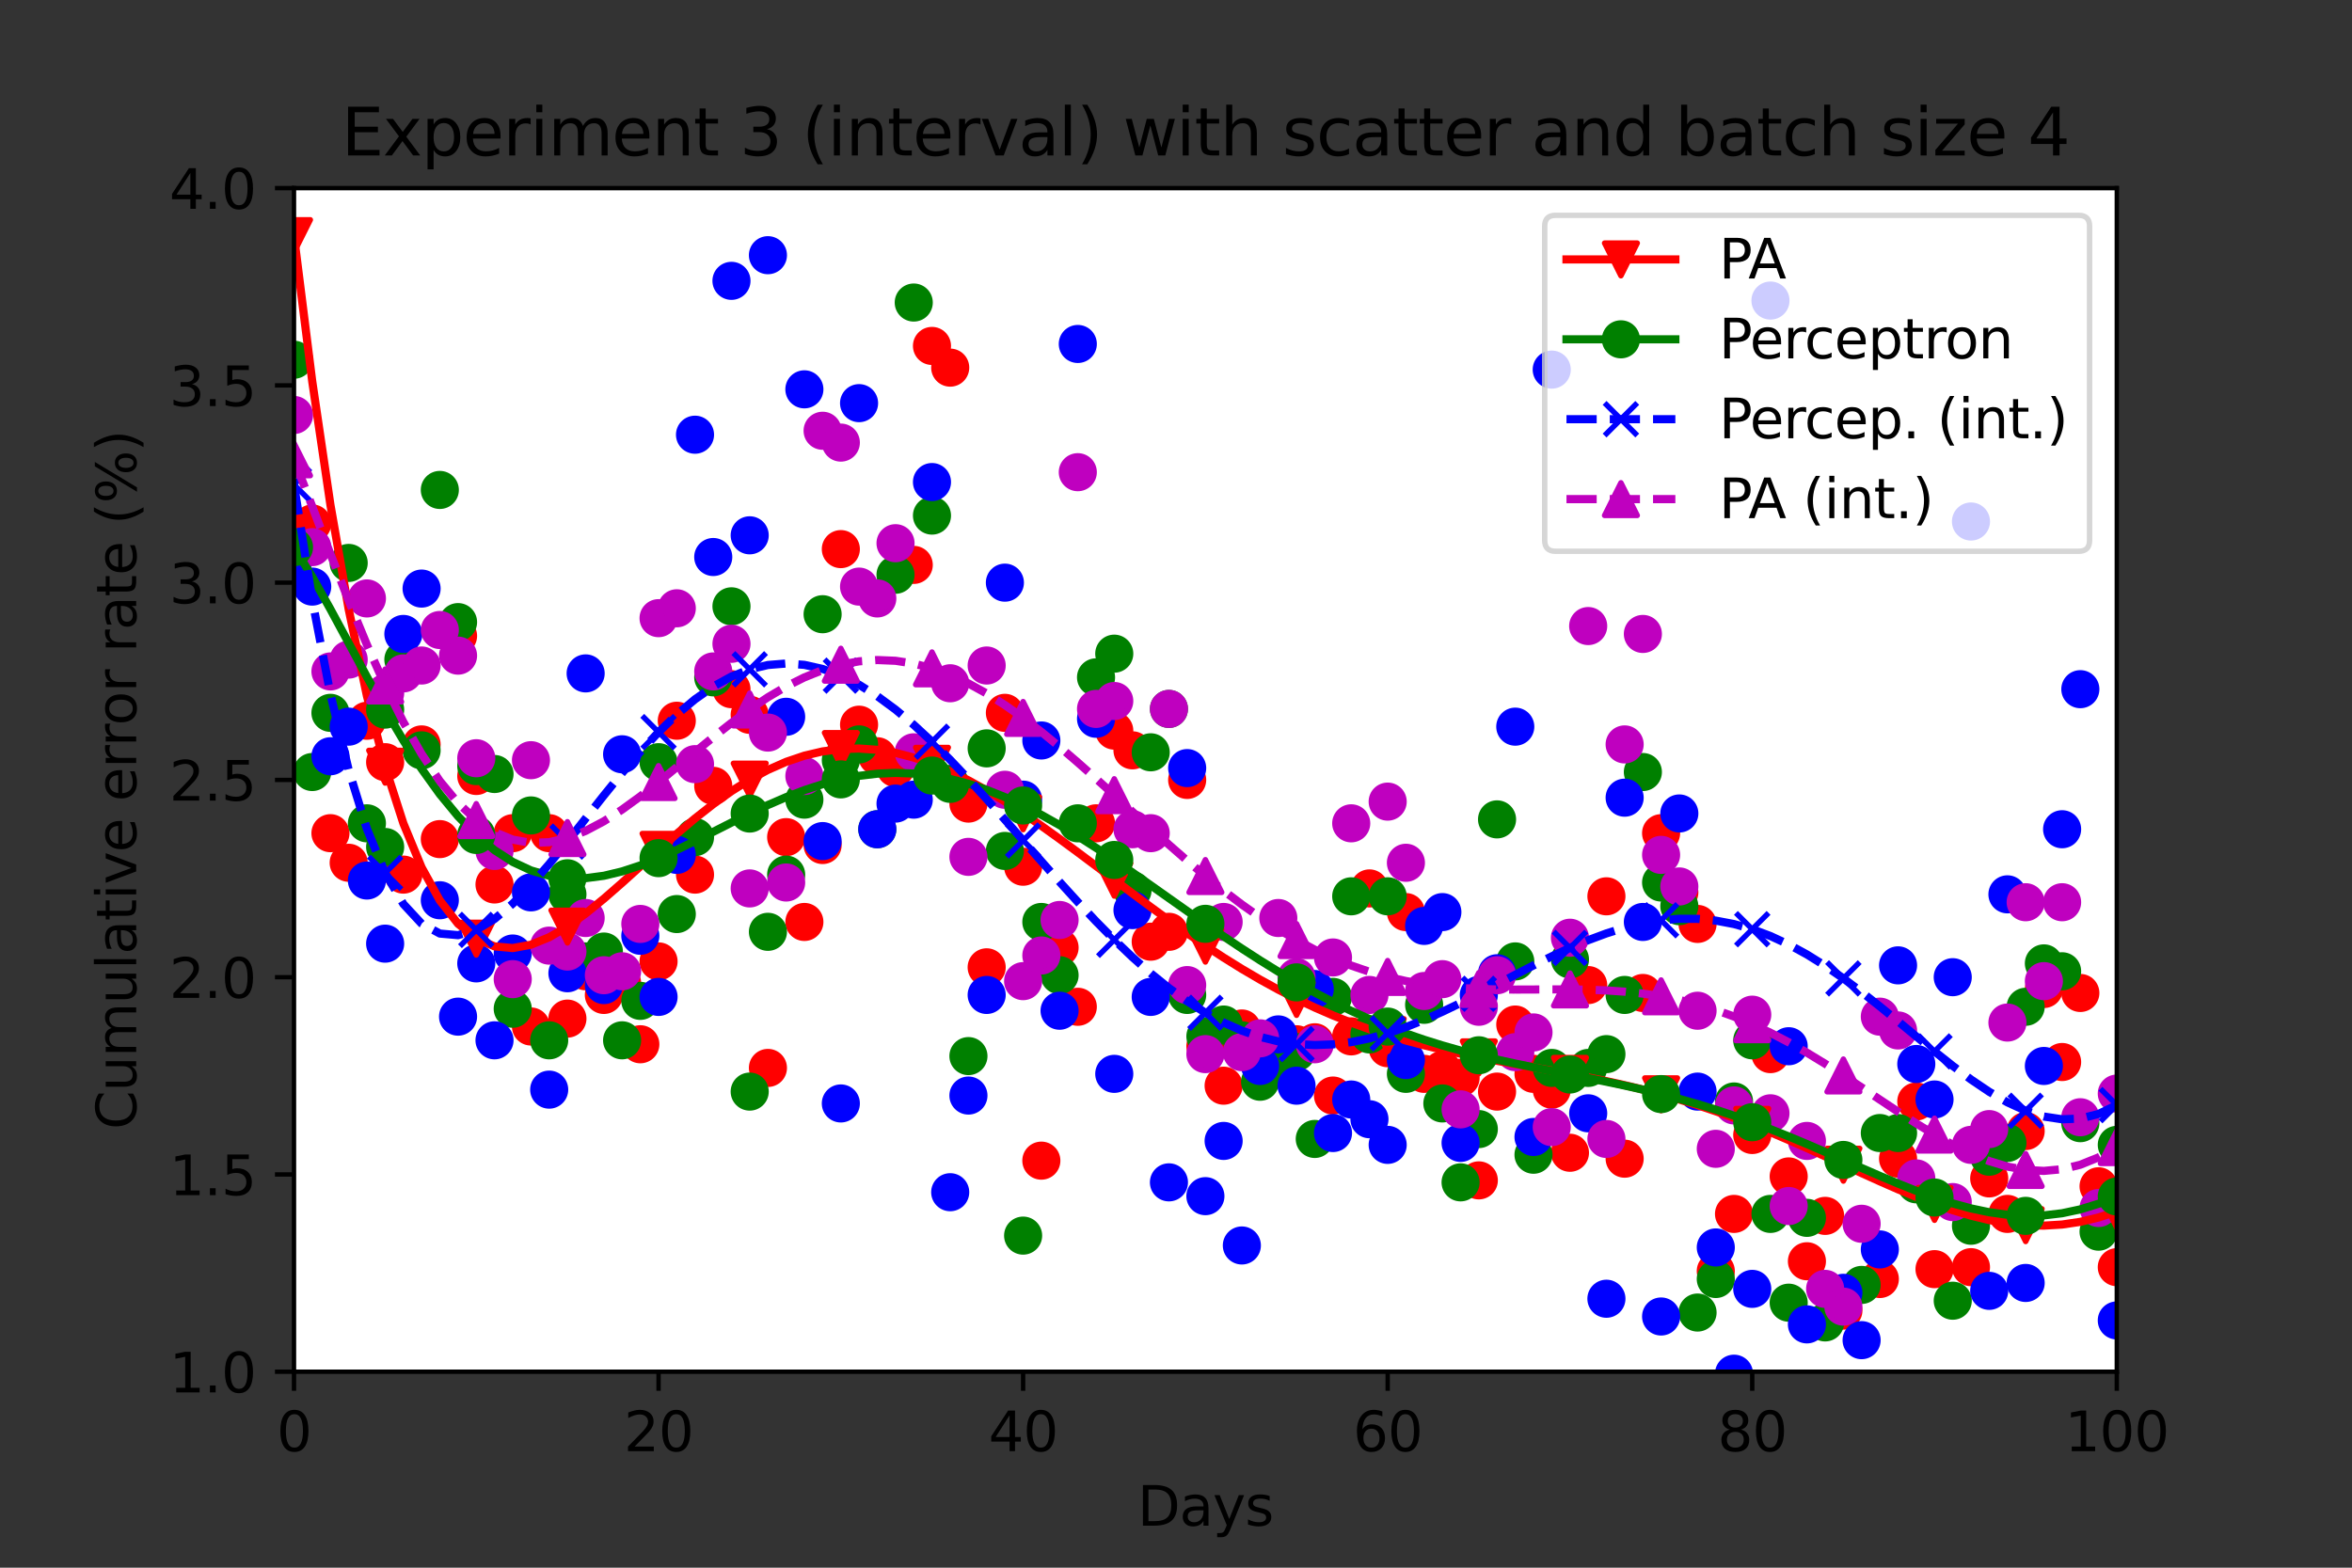 <?xml version="1.0" encoding="utf-8" standalone="no"?>
<!DOCTYPE svg PUBLIC "-//W3C//DTD SVG 1.1//EN"
  "http://www.w3.org/Graphics/SVG/1.1/DTD/svg11.dtd">
<svg xmlns:xlink="http://www.w3.org/1999/xlink" width="432pt" height="288pt" viewBox="0 0 432 288" xmlns="http://www.w3.org/2000/svg" version="1.1">
 <rect x="0" y="0" width="432" height="288" fill="#333333" stroke="none"/>
 <defs>
  <style type="text/css">*{stroke-linejoin: round; stroke-linecap: butt}</style>
 </defs>
 <g id="figure_1">
  <g id="patch_1">
   <path d="M 0 288 
L 432 288 
L 432 0 
L 0 0 
L 0 288 
z
" style="fill: none"/>
  </g>
  <g id="axes_1">
   <g id="patch_2">
    <path d="M 54 252 
L 388.8 252 
L 388.8 34.56 
L 54 34.56 
z
" style="fill: #ffffff"/>
   </g>
   <g id="PathCollection_1">
    <defs>
     <path id="m2957e5a394" d="M 0 3 
C 0.796 3 1.559 2.684 2.121 2.121 
C 2.684 1.559 3 0.796 3 0 
C 3 -0.796 2.684 -1.559 2.121 -2.121 
C 1.559 -2.684 0.796 -3 0 -3 
C -0.796 -3 -1.559 -2.684 -2.121 -2.121 
C -2.684 -1.559 -3 -0.796 -3 0 
C -3 0.796 -2.684 1.559 -2.121 2.121 
C -1.559 2.684 -0.796 3 0 3 
z
" style="stroke: #ff0000"/>
    </defs>
    <g clip-path="url(#p3555fab213)">
     <use xlink:href="#m2957e5a394" x="54.774" y="-1" style="fill: #ff0000; stroke: #ff0000"/>
     <use xlink:href="#m2957e5a394" x="57.348" y="96.168" style="fill: #ff0000; stroke: #ff0000"/>
     <use xlink:href="#m2957e5a394" x="60.696" y="153.065" style="fill: #ff0000; stroke: #ff0000"/>
     <use xlink:href="#m2957e5a394" x="64.044" y="158.501" style="fill: #ff0000; stroke: #ff0000"/>
     <use xlink:href="#m2957e5a394" x="67.392" y="132.408" style="fill: #ff0000; stroke: #ff0000"/>
     <use xlink:href="#m2957e5a394" x="70.74" y="140.018" style="fill: #ff0000; stroke: #ff0000"/>
     <use xlink:href="#m2957e5a394" x="74.088" y="160.675" style="fill: #ff0000; stroke: #ff0000"/>
     <use xlink:href="#m2957e5a394" x="77.436" y="136.757" style="fill: #ff0000; stroke: #ff0000"/>
     <use xlink:href="#m2957e5a394" x="80.784" y="154.152" style="fill: #ff0000; stroke: #ff0000"/>
     <use xlink:href="#m2957e5a394" x="84.132" y="116.825" style="fill: #ff0000; stroke: #ff0000"/>
     <use xlink:href="#m2957e5a394" x="87.48" y="142.555" style="fill: #ff0000; stroke: #ff0000"/>
     <use xlink:href="#m2957e5a394" x="90.828" y="162.487" style="fill: #ff0000; stroke: #ff0000"/>
     <use xlink:href="#m2957e5a394" x="94.176" y="153.065" style="fill: #ff0000; stroke: #ff0000"/>
     <use xlink:href="#m2957e5a394" x="97.524" y="188.58" style="fill: #ff0000; stroke: #ff0000"/>
     <use xlink:href="#m2957e5a394" x="100.872" y="153.065" style="fill: #ff0000; stroke: #ff0000"/>
     <use xlink:href="#m2957e5a394" x="104.22" y="187.13" style="fill: #ff0000; stroke: #ff0000"/>
     <use xlink:href="#m2957e5a394" x="107.568" y="178.433" style="fill: #ff0000; stroke: #ff0000"/>
     <use xlink:href="#m2957e5a394" x="110.916" y="182.782" style="fill: #ff0000; stroke: #ff0000"/>
     <use xlink:href="#m2957e5a394" x="114.264" y="180.607" style="fill: #ff0000; stroke: #ff0000"/>
     <use xlink:href="#m2957e5a394" x="117.612" y="191.842" style="fill: #ff0000; stroke: #ff0000"/>
     <use xlink:href="#m2957e5a394" x="120.96" y="176.621" style="fill: #ff0000; stroke: #ff0000"/>
     <use xlink:href="#m2957e5a394" x="124.308" y="132.408" style="fill: #ff0000; stroke: #ff0000"/>
     <use xlink:href="#m2957e5a394" x="127.656" y="160.675" style="fill: #ff0000; stroke: #ff0000"/>
     <use xlink:href="#m2957e5a394" x="131.004" y="144.367" style="fill: #ff0000; stroke: #ff0000"/>
     <use xlink:href="#m2957e5a394" x="134.352" y="126.61" style="fill: #ff0000; stroke: #ff0000"/>
     <use xlink:href="#m2957e5a394" x="137.7" y="131.321" style="fill: #ff0000; stroke: #ff0000"/>
     <use xlink:href="#m2957e5a394" x="141.048" y="196.19" style="fill: #ff0000; stroke: #ff0000"/>
     <use xlink:href="#m2957e5a394" x="144.396" y="153.79" style="fill: #ff0000; stroke: #ff0000"/>
     <use xlink:href="#m2957e5a394" x="147.744" y="169.373" style="fill: #ff0000; stroke: #ff0000"/>
     <use xlink:href="#m2957e5a394" x="151.092" y="155.239" style="fill: #ff0000; stroke: #ff0000"/>
     <use xlink:href="#m2957e5a394" x="154.44" y="100.879" style="fill: #ff0000; stroke: #ff0000"/>
     <use xlink:href="#m2957e5a394" x="157.788" y="133.133" style="fill: #ff0000; stroke: #ff0000"/>
     <use xlink:href="#m2957e5a394" x="161.136" y="138.931" style="fill: #ff0000; stroke: #ff0000"/>
     <use xlink:href="#m2957e5a394" x="164.484" y="141.106" style="fill: #ff0000; stroke: #ff0000"/>
     <use xlink:href="#m2957e5a394" x="167.832" y="103.778" style="fill: #ff0000; stroke: #ff0000"/>
     <use xlink:href="#m2957e5a394" x="171.18" y="63.552" style="fill: #ff0000; stroke: #ff0000"/>
     <use xlink:href="#m2957e5a394" x="174.528" y="67.538" style="fill: #ff0000; stroke: #ff0000"/>
     <use xlink:href="#m2957e5a394" x="177.876" y="147.629" style="fill: #ff0000; stroke: #ff0000"/>
     <use xlink:href="#m2957e5a394" x="181.224" y="177.708" style="fill: #ff0000; stroke: #ff0000"/>
     <use xlink:href="#m2957e5a394" x="184.572" y="130.958" style="fill: #ff0000; stroke: #ff0000"/>
     <use xlink:href="#m2957e5a394" x="187.92" y="159.226" style="fill: #ff0000; stroke: #ff0000"/>
     <use xlink:href="#m2957e5a394" x="191.268" y="213.223" style="fill: #ff0000; stroke: #ff0000"/>
     <use xlink:href="#m2957e5a394" x="194.616" y="174.084" style="fill: #ff0000; stroke: #ff0000"/>
     <use xlink:href="#m2957e5a394" x="197.964" y="184.956" style="fill: #ff0000; stroke: #ff0000"/>
     <use xlink:href="#m2957e5a394" x="201.312" y="151.253" style="fill: #ff0000; stroke: #ff0000"/>
     <use xlink:href="#m2957e5a394" x="204.66" y="134.22" style="fill: #ff0000; stroke: #ff0000"/>
     <use xlink:href="#m2957e5a394" x="208.008" y="137.844" style="fill: #ff0000; stroke: #ff0000"/>
     <use xlink:href="#m2957e5a394" x="211.356" y="172.997" style="fill: #ff0000; stroke: #ff0000"/>
     <use xlink:href="#m2957e5a394" x="214.704" y="171.185" style="fill: #ff0000; stroke: #ff0000"/>
     <use xlink:href="#m2957e5a394" x="218.052" y="143.28" style="fill: #ff0000; stroke: #ff0000"/>
     <use xlink:href="#m2957e5a394" x="221.4" y="192.204" style="fill: #ff0000; stroke: #ff0000"/>
     <use xlink:href="#m2957e5a394" x="224.748" y="199.452" style="fill: #ff0000; stroke: #ff0000"/>
     <use xlink:href="#m2957e5a394" x="228.096" y="188.942" style="fill: #ff0000; stroke: #ff0000"/>
     <use xlink:href="#m2957e5a394" x="231.444" y="191.479" style="fill: #ff0000; stroke: #ff0000"/>
     <use xlink:href="#m2957e5a394" x="234.792" y="193.654" style="fill: #ff0000; stroke: #ff0000"/>
     <use xlink:href="#m2957e5a394" x="238.14" y="191.842" style="fill: #ff0000; stroke: #ff0000"/>
     <use xlink:href="#m2957e5a394" x="241.488" y="191.479" style="fill: #ff0000; stroke: #ff0000"/>
     <use xlink:href="#m2957e5a394" x="244.836" y="201.264" style="fill: #ff0000; stroke: #ff0000"/>
     <use xlink:href="#m2957e5a394" x="248.184" y="190.392" style="fill: #ff0000; stroke: #ff0000"/>
     <use xlink:href="#m2957e5a394" x="251.532" y="163.212" style="fill: #ff0000; stroke: #ff0000"/>
     <use xlink:href="#m2957e5a394" x="254.88" y="192.566" style="fill: #ff0000; stroke: #ff0000"/>
     <use xlink:href="#m2957e5a394" x="258.228" y="167.561" style="fill: #ff0000; stroke: #ff0000"/>
     <use xlink:href="#m2957e5a394" x="261.576" y="197.278" style="fill: #ff0000; stroke: #ff0000"/>
     <use xlink:href="#m2957e5a394" x="264.924" y="196.553" style="fill: #ff0000; stroke: #ff0000"/>
     <use xlink:href="#m2957e5a394" x="268.272" y="198.002" style="fill: #ff0000; stroke: #ff0000"/>
     <use xlink:href="#m2957e5a394" x="271.62" y="216.847" style="fill: #ff0000; stroke: #ff0000"/>
     <use xlink:href="#m2957e5a394" x="274.968" y="200.539" style="fill: #ff0000; stroke: #ff0000"/>
     <use xlink:href="#m2957e5a394" x="278.316" y="188.218" style="fill: #ff0000; stroke: #ff0000"/>
     <use xlink:href="#m2957e5a394" x="281.664" y="197.278" style="fill: #ff0000; stroke: #ff0000"/>
     <use xlink:href="#m2957e5a394" x="285.012" y="200.177" style="fill: #ff0000; stroke: #ff0000"/>
     <use xlink:href="#m2957e5a394" x="288.36" y="211.774" style="fill: #ff0000; stroke: #ff0000"/>
     <use xlink:href="#m2957e5a394" x="291.708" y="180.97" style="fill: #ff0000; stroke: #ff0000"/>
     <use xlink:href="#m2957e5a394" x="295.056" y="164.662" style="fill: #ff0000; stroke: #ff0000"/>
     <use xlink:href="#m2957e5a394" x="298.404" y="212.861" style="fill: #ff0000; stroke: #ff0000"/>
     <use xlink:href="#m2957e5a394" x="301.752" y="182.419" style="fill: #ff0000; stroke: #ff0000"/>
     <use xlink:href="#m2957e5a394" x="305.1" y="153.065" style="fill: #ff0000; stroke: #ff0000"/>
     <use xlink:href="#m2957e5a394" x="308.448" y="163.937" style="fill: #ff0000; stroke: #ff0000"/>
     <use xlink:href="#m2957e5a394" x="311.796" y="169.735" style="fill: #ff0000; stroke: #ff0000"/>
     <use xlink:href="#m2957e5a394" x="315.144" y="233.518" style="fill: #ff0000; stroke: #ff0000"/>
     <use xlink:href="#m2957e5a394" x="318.492" y="223.008" style="fill: #ff0000; stroke: #ff0000"/>
     <use xlink:href="#m2957e5a394" x="321.84" y="208.512" style="fill: #ff0000; stroke: #ff0000"/>
     <use xlink:href="#m2957e5a394" x="325.188" y="193.654" style="fill: #ff0000; stroke: #ff0000"/>
     <use xlink:href="#m2957e5a394" x="328.536" y="216.122" style="fill: #ff0000; stroke: #ff0000"/>
     <use xlink:href="#m2957e5a394" x="331.884" y="231.706" style="fill: #ff0000; stroke: #ff0000"/>
     <use xlink:href="#m2957e5a394" x="335.232" y="223.37" style="fill: #ff0000; stroke: #ff0000"/>
     <use xlink:href="#m2957e5a394" x="338.58" y="240.766" style="fill: #ff0000; stroke: #ff0000"/>
     <use xlink:href="#m2957e5a394" x="341.928" y="262.147" style="fill: #ff0000; stroke: #ff0000"/>
     <use xlink:href="#m2957e5a394" x="345.276" y="234.967" style="fill: #ff0000; stroke: #ff0000"/>
     <use xlink:href="#m2957e5a394" x="348.624" y="212.861" style="fill: #ff0000; stroke: #ff0000"/>
     <use xlink:href="#m2957e5a394" x="351.972" y="202.351" style="fill: #ff0000; stroke: #ff0000"/>
     <use xlink:href="#m2957e5a394" x="355.32" y="233.155" style="fill: #ff0000; stroke: #ff0000"/>
     <use xlink:href="#m2957e5a394" x="358.668" y="271.932" style="fill: #ff0000; stroke: #ff0000"/>
     <use xlink:href="#m2957e5a394" x="362.016" y="232.793" style="fill: #ff0000; stroke: #ff0000"/>
     <use xlink:href="#m2957e5a394" x="365.364" y="216.485" style="fill: #ff0000; stroke: #ff0000"/>
     <use xlink:href="#m2957e5a394" x="368.712" y="223.008" style="fill: #ff0000; stroke: #ff0000"/>
     <use xlink:href="#m2957e5a394" x="372.06" y="207.787" style="fill: #ff0000; stroke: #ff0000"/>
     <use xlink:href="#m2957e5a394" x="375.408" y="181.694" style="fill: #ff0000; stroke: #ff0000"/>
     <use xlink:href="#m2957e5a394" x="378.756" y="195.103" style="fill: #ff0000; stroke: #ff0000"/>
     <use xlink:href="#m2957e5a394" x="382.104" y="182.419" style="fill: #ff0000; stroke: #ff0000"/>
     <use xlink:href="#m2957e5a394" x="385.452" y="217.934" style="fill: #ff0000; stroke: #ff0000"/>
     <use xlink:href="#m2957e5a394" x="388.8" y="232.793" style="fill: #ff0000; stroke: #ff0000"/>
     <use xlink:href="#m2957e5a394" x="392.148" y="207.787" style="fill: #ff0000; stroke: #ff0000"/>
     <use xlink:href="#m2957e5a394" x="395.496" y="231.706" style="fill: #ff0000; stroke: #ff0000"/>
     <use xlink:href="#m2957e5a394" x="398.844" y="235.33" style="fill: #ff0000; stroke: #ff0000"/>
     <use xlink:href="#m2957e5a394" x="402.192" y="200.539" style="fill: #ff0000; stroke: #ff0000"/>
     <use xlink:href="#m2957e5a394" x="405.54" y="229.531" style="fill: #ff0000; stroke: #ff0000"/>
     <use xlink:href="#m2957e5a394" x="408.888" y="223.008" style="fill: #ff0000; stroke: #ff0000"/>
     <use xlink:href="#m2957e5a394" x="412.236" y="228.806" style="fill: #ff0000; stroke: #ff0000"/>
     <use xlink:href="#m2957e5a394" x="415.584" y="216.485" style="fill: #ff0000; stroke: #ff0000"/>
     <use xlink:href="#m2957e5a394" x="418.932" y="210.686" style="fill: #ff0000; stroke: #ff0000"/>
     <use xlink:href="#m2957e5a394" x="422.28" y="215.398" style="fill: #ff0000; stroke: #ff0000"/>
     <use xlink:href="#m2957e5a394" x="425.628" y="204.163" style="fill: #ff0000; stroke: #ff0000"/>
     <use xlink:href="#m2957e5a394" x="428.976" y="157.414" style="fill: #ff0000; stroke: #ff0000"/>
     <use xlink:href="#m2957e5a394" x="432.324" y="224.82" style="fill: #ff0000; stroke: #ff0000"/>
     <use xlink:href="#m2957e5a394" x="435.672" y="217.21" style="fill: #ff0000; stroke: #ff0000"/>
     <use xlink:href="#m2957e5a394" x="439.02" y="220.834" style="fill: #ff0000; stroke: #ff0000"/>
    </g>
   </g>
   <g id="PathCollection_2">
    <defs>
     <path id="m3c77352b61" d="M 0 3 
C 0.796 3 1.559 2.684 2.121 2.121 
C 2.684 1.559 3 0.796 3 0 
C 3 -0.796 2.684 -1.559 2.121 -2.121 
C 1.559 -2.684 0.796 -3 0 -3 
C -0.796 -3 -1.559 -2.684 -2.121 -2.121 
C -2.684 -1.559 -3 -0.796 -3 0 
C -3 0.796 -2.684 1.559 -2.121 2.121 
C -1.559 2.684 -0.796 3 0 3 
z
" style="stroke: #008000"/>
    </defs>
    <g clip-path="url(#p3555fab213)">
     <use xlink:href="#m3c77352b61" x="54" y="66.089" style="fill: #008000; stroke: #008000"/>
     <use xlink:href="#m3c77352b61" x="57.348" y="141.83" style="fill: #008000; stroke: #008000"/>
     <use xlink:href="#m3c77352b61" x="60.696" y="130.958" style="fill: #008000; stroke: #008000"/>
     <use xlink:href="#m3c77352b61" x="64.044" y="103.416" style="fill: #008000; stroke: #008000"/>
     <use xlink:href="#m3c77352b61" x="67.392" y="151.253" style="fill: #008000; stroke: #008000"/>
     <use xlink:href="#m3c77352b61" x="70.74" y="155.602" style="fill: #008000; stroke: #008000"/>
     <use xlink:href="#m3c77352b61" x="74.088" y="121.174" style="fill: #008000; stroke: #008000"/>
     <use xlink:href="#m3c77352b61" x="77.436" y="137.844" style="fill: #008000; stroke: #008000"/>
     <use xlink:href="#m3c77352b61" x="80.784" y="90.007" style="fill: #008000; stroke: #008000"/>
     <use xlink:href="#m3c77352b61" x="84.132" y="114.288" style="fill: #008000; stroke: #008000"/>
     <use xlink:href="#m3c77352b61" x="87.48" y="140.743" style="fill: #008000; stroke: #008000"/>
     <use xlink:href="#m3c77352b61" x="90.828" y="142.193" style="fill: #008000; stroke: #008000"/>
     <use xlink:href="#m3c77352b61" x="94.176" y="185.318" style="fill: #008000; stroke: #008000"/>
     <use xlink:href="#m3c77352b61" x="97.524" y="149.803" style="fill: #008000; stroke: #008000"/>
     <use xlink:href="#m3c77352b61" x="100.872" y="191.117" style="fill: #008000; stroke: #008000"/>
     <use xlink:href="#m3c77352b61" x="104.22" y="164.299" style="fill: #008000; stroke: #008000"/>
     <use xlink:href="#m3c77352b61" x="107.568" y="176.621" style="fill: #008000; stroke: #008000"/>
     <use xlink:href="#m3c77352b61" x="110.916" y="174.809" style="fill: #008000; stroke: #008000"/>
     <use xlink:href="#m3c77352b61" x="114.264" y="191.117" style="fill: #008000; stroke: #008000"/>
     <use xlink:href="#m3c77352b61" x="117.612" y="183.869" style="fill: #008000; stroke: #008000"/>
     <use xlink:href="#m3c77352b61" x="120.96" y="140.018" style="fill: #008000; stroke: #008000"/>
     <use xlink:href="#m3c77352b61" x="124.308" y="167.923" style="fill: #008000; stroke: #008000"/>
     <use xlink:href="#m3c77352b61" x="127.656" y="153.79" style="fill: #008000; stroke: #008000"/>
     <use xlink:href="#m3c77352b61" x="131.004" y="124.435" style="fill: #008000; stroke: #008000"/>
     <use xlink:href="#m3c77352b61" x="134.352" y="111.389" style="fill: #008000; stroke: #008000"/>
     <use xlink:href="#m3c77352b61" x="137.7" y="200.539" style="fill: #008000; stroke: #008000"/>
     <use xlink:href="#m3c77352b61" x="141.048" y="171.185" style="fill: #008000; stroke: #008000"/>
     <use xlink:href="#m3c77352b61" x="144.396" y="160.675" style="fill: #008000; stroke: #008000"/>
     <use xlink:href="#m3c77352b61" x="147.744" y="146.904" style="fill: #008000; stroke: #008000"/>
     <use xlink:href="#m3c77352b61" x="151.092" y="112.838" style="fill: #008000; stroke: #008000"/>
     <use xlink:href="#m3c77352b61" x="154.44" y="139.656" style="fill: #008000; stroke: #008000"/>
     <use xlink:href="#m3c77352b61" x="157.788" y="136.757" style="fill: #008000; stroke: #008000"/>
     <use xlink:href="#m3c77352b61" x="161.136" y="152.34" style="fill: #008000; stroke: #008000"/>
     <use xlink:href="#m3c77352b61" x="164.484" y="105.59" style="fill: #008000; stroke: #008000"/>
     <use xlink:href="#m3c77352b61" x="167.832" y="55.579" style="fill: #008000; stroke: #008000"/>
     <use xlink:href="#m3c77352b61" x="171.18" y="94.718" style="fill: #008000; stroke: #008000"/>
     <use xlink:href="#m3c77352b61" x="174.528" y="144.005" style="fill: #008000; stroke: #008000"/>
     <use xlink:href="#m3c77352b61" x="177.876" y="194.016" style="fill: #008000; stroke: #008000"/>
     <use xlink:href="#m3c77352b61" x="181.224" y="137.482" style="fill: #008000; stroke: #008000"/>
     <use xlink:href="#m3c77352b61" x="184.572" y="156.326" style="fill: #008000; stroke: #008000"/>
     <use xlink:href="#m3c77352b61" x="187.92" y="226.994" style="fill: #008000; stroke: #008000"/>
     <use xlink:href="#m3c77352b61" x="191.268" y="169.373" style="fill: #008000; stroke: #008000"/>
     <use xlink:href="#m3c77352b61" x="194.616" y="179.158" style="fill: #008000; stroke: #008000"/>
     <use xlink:href="#m3c77352b61" x="197.964" y="151.253" style="fill: #008000; stroke: #008000"/>
     <use xlink:href="#m3c77352b61" x="201.312" y="124.435" style="fill: #008000; stroke: #008000"/>
     <use xlink:href="#m3c77352b61" x="204.66" y="120.086" style="fill: #008000; stroke: #008000"/>
     <use xlink:href="#m3c77352b61" x="208.008" y="163.574" style="fill: #008000; stroke: #008000"/>
     <use xlink:href="#m3c77352b61" x="211.356" y="138.206" style="fill: #008000; stroke: #008000"/>
     <use xlink:href="#m3c77352b61" x="214.704" y="130.234" style="fill: #008000; stroke: #008000"/>
     <use xlink:href="#m3c77352b61" x="218.052" y="182.782" style="fill: #008000; stroke: #008000"/>
     <use xlink:href="#m3c77352b61" x="221.4" y="190.392" style="fill: #008000; stroke: #008000"/>
     <use xlink:href="#m3c77352b61" x="224.748" y="188.218" style="fill: #008000; stroke: #008000"/>
     <use xlink:href="#m3c77352b61" x="228.096" y="191.117" style="fill: #008000; stroke: #008000"/>
     <use xlink:href="#m3c77352b61" x="231.444" y="198.727" style="fill: #008000; stroke: #008000"/>
     <use xlink:href="#m3c77352b61" x="234.792" y="195.828" style="fill: #008000; stroke: #008000"/>
     <use xlink:href="#m3c77352b61" x="238.14" y="193.291" style="fill: #008000; stroke: #008000"/>
     <use xlink:href="#m3c77352b61" x="241.488" y="209.237" style="fill: #008000; stroke: #008000"/>
     <use xlink:href="#m3c77352b61" x="244.836" y="183.144" style="fill: #008000; stroke: #008000"/>
     <use xlink:href="#m3c77352b61" x="248.184" y="164.662" style="fill: #008000; stroke: #008000"/>
     <use xlink:href="#m3c77352b61" x="251.532" y="190.03" style="fill: #008000; stroke: #008000"/>
     <use xlink:href="#m3c77352b61" x="254.88" y="164.662" style="fill: #008000; stroke: #008000"/>
     <use xlink:href="#m3c77352b61" x="258.228" y="197.278" style="fill: #008000; stroke: #008000"/>
     <use xlink:href="#m3c77352b61" x="261.576" y="184.594" style="fill: #008000; stroke: #008000"/>
     <use xlink:href="#m3c77352b61" x="264.924" y="202.714" style="fill: #008000; stroke: #008000"/>
     <use xlink:href="#m3c77352b61" x="268.272" y="217.21" style="fill: #008000; stroke: #008000"/>
     <use xlink:href="#m3c77352b61" x="271.62" y="207.425" style="fill: #008000; stroke: #008000"/>
     <use xlink:href="#m3c77352b61" x="274.968" y="150.528" style="fill: #008000; stroke: #008000"/>
     <use xlink:href="#m3c77352b61" x="278.316" y="176.621" style="fill: #008000; stroke: #008000"/>
     <use xlink:href="#m3c77352b61" x="281.664" y="212.136" style="fill: #008000; stroke: #008000"/>
     <use xlink:href="#m3c77352b61" x="285.012" y="196.19" style="fill: #008000; stroke: #008000"/>
     <use xlink:href="#m3c77352b61" x="288.36" y="176.258" style="fill: #008000; stroke: #008000"/>
     <use xlink:href="#m3c77352b61" x="291.708" y="196.19" style="fill: #008000; stroke: #008000"/>
     <use xlink:href="#m3c77352b61" x="295.056" y="193.654" style="fill: #008000; stroke: #008000"/>
     <use xlink:href="#m3c77352b61" x="298.404" y="182.782" style="fill: #008000; stroke: #008000"/>
     <use xlink:href="#m3c77352b61" x="301.752" y="141.83" style="fill: #008000; stroke: #008000"/>
     <use xlink:href="#m3c77352b61" x="305.1" y="162.125" style="fill: #008000; stroke: #008000"/>
     <use xlink:href="#m3c77352b61" x="308.448" y="166.474" style="fill: #008000; stroke: #008000"/>
     <use xlink:href="#m3c77352b61" x="311.796" y="241.128" style="fill: #008000; stroke: #008000"/>
     <use xlink:href="#m3c77352b61" x="315.144" y="234.967" style="fill: #008000; stroke: #008000"/>
     <use xlink:href="#m3c77352b61" x="318.492" y="202.351" style="fill: #008000; stroke: #008000"/>
     <use xlink:href="#m3c77352b61" x="321.84" y="191.117" style="fill: #008000; stroke: #008000"/>
     <use xlink:href="#m3c77352b61" x="325.188" y="223.008" style="fill: #008000; stroke: #008000"/>
     <use xlink:href="#m3c77352b61" x="328.536" y="239.316" style="fill: #008000; stroke: #008000"/>
     <use xlink:href="#m3c77352b61" x="331.884" y="223.733" style="fill: #008000; stroke: #008000"/>
     <use xlink:href="#m3c77352b61" x="335.232" y="242.94" style="fill: #008000; stroke: #008000"/>
     <use xlink:href="#m3c77352b61" x="338.58" y="255.624" style="fill: #008000; stroke: #008000"/>
     <use xlink:href="#m3c77352b61" x="341.928" y="236.054" style="fill: #008000; stroke: #008000"/>
     <use xlink:href="#m3c77352b61" x="345.276" y="208.15" style="fill: #008000; stroke: #008000"/>
     <use xlink:href="#m3c77352b61" x="348.624" y="208.15" style="fill: #008000; stroke: #008000"/>
     <use xlink:href="#m3c77352b61" x="351.972" y="217.572" style="fill: #008000; stroke: #008000"/>
     <use xlink:href="#m3c77352b61" x="355.32" y="268.308" style="fill: #008000; stroke: #008000"/>
     <use xlink:href="#m3c77352b61" x="358.668" y="238.954" style="fill: #008000; stroke: #008000"/>
     <use xlink:href="#m3c77352b61" x="362.016" y="225.182" style="fill: #008000; stroke: #008000"/>
     <use xlink:href="#m3c77352b61" x="365.364" y="212.498" style="fill: #008000; stroke: #008000"/>
     <use xlink:href="#m3c77352b61" x="368.712" y="209.962" style="fill: #008000; stroke: #008000"/>
     <use xlink:href="#m3c77352b61" x="372.06" y="184.956" style="fill: #008000; stroke: #008000"/>
     <use xlink:href="#m3c77352b61" x="375.408" y="176.983" style="fill: #008000; stroke: #008000"/>
     <use xlink:href="#m3c77352b61" x="378.756" y="178.433" style="fill: #008000; stroke: #008000"/>
     <use xlink:href="#m3c77352b61" x="382.104" y="206.338" style="fill: #008000; stroke: #008000"/>
     <use xlink:href="#m3c77352b61" x="385.452" y="226.27" style="fill: #008000; stroke: #008000"/>
     <use xlink:href="#m3c77352b61" x="388.8" y="210.324" style="fill: #008000; stroke: #008000"/>
     <use xlink:href="#m3c77352b61" x="392.148" y="229.531" style="fill: #008000; stroke: #008000"/>
     <use xlink:href="#m3c77352b61" x="395.496" y="229.531" style="fill: #008000; stroke: #008000"/>
     <use xlink:href="#m3c77352b61" x="398.844" y="200.902" style="fill: #008000; stroke: #008000"/>
     <use xlink:href="#m3c77352b61" x="402.192" y="216.122" style="fill: #008000; stroke: #008000"/>
     <use xlink:href="#m3c77352b61" x="405.54" y="240.403" style="fill: #008000; stroke: #008000"/>
     <use xlink:href="#m3c77352b61" x="408.888" y="228.444" style="fill: #008000; stroke: #008000"/>
     <use xlink:href="#m3c77352b61" x="412.236" y="216.485" style="fill: #008000; stroke: #008000"/>
     <use xlink:href="#m3c77352b61" x="415.584" y="207.425" style="fill: #008000; stroke: #008000"/>
     <use xlink:href="#m3c77352b61" x="418.932" y="213.223" style="fill: #008000; stroke: #008000"/>
     <use xlink:href="#m3c77352b61" x="422.28" y="208.512" style="fill: #008000; stroke: #008000"/>
     <use xlink:href="#m3c77352b61" x="425.628" y="176.621" style="fill: #008000; stroke: #008000"/>
     <use xlink:href="#m3c77352b61" x="428.976" y="230.256" style="fill: #008000; stroke: #008000"/>
     <use xlink:href="#m3c77352b61" x="432.324" y="226.27" style="fill: #008000; stroke: #008000"/>
     <use xlink:href="#m3c77352b61" x="435.672" y="221.196" style="fill: #008000; stroke: #008000"/>
    </g>
   </g>
   <g id="PathCollection_3">
    <defs>
     <path id="me441fcfdbe" d="M 0 3 
C 0.796 3 1.559 2.684 2.121 2.121 
C 2.684 1.559 3 0.796 3 0 
C 3 -0.796 2.684 -1.559 2.121 -2.121 
C 1.559 -2.684 0.796 -3 0 -3 
C -0.796 -3 -1.559 -2.684 -2.121 -2.121 
C -2.684 -1.559 -3 -0.796 -3 0 
C -3 0.796 -2.684 1.559 -2.121 2.121 
C -1.559 2.684 -0.796 3 0 3 
z
" style="stroke: #0000ff"/>
    </defs>
    <g clip-path="url(#p3555fab213)">
     <use xlink:href="#me441fcfdbe" x="54" y="102.691" style="fill: #0000ff; stroke: #0000ff"/>
     <use xlink:href="#me441fcfdbe" x="57.348" y="107.765" style="fill: #0000ff; stroke: #0000ff"/>
     <use xlink:href="#me441fcfdbe" x="60.696" y="138.931" style="fill: #0000ff; stroke: #0000ff"/>
     <use xlink:href="#me441fcfdbe" x="64.044" y="133.495" style="fill: #0000ff; stroke: #0000ff"/>
     <use xlink:href="#me441fcfdbe" x="67.392" y="161.762" style="fill: #0000ff; stroke: #0000ff"/>
     <use xlink:href="#me441fcfdbe" x="70.74" y="173.359" style="fill: #0000ff; stroke: #0000ff"/>
     <use xlink:href="#me441fcfdbe" x="74.088" y="116.462" style="fill: #0000ff; stroke: #0000ff"/>
     <use xlink:href="#me441fcfdbe" x="77.436" y="108.127" style="fill: #0000ff; stroke: #0000ff"/>
     <use xlink:href="#me441fcfdbe" x="80.784" y="165.386" style="fill: #0000ff; stroke: #0000ff"/>
     <use xlink:href="#me441fcfdbe" x="84.132" y="186.768" style="fill: #0000ff; stroke: #0000ff"/>
     <use xlink:href="#me441fcfdbe" x="87.48" y="176.983" style="fill: #0000ff; stroke: #0000ff"/>
     <use xlink:href="#me441fcfdbe" x="90.828" y="191.117" style="fill: #0000ff; stroke: #0000ff"/>
     <use xlink:href="#me441fcfdbe" x="94.176" y="175.171" style="fill: #0000ff; stroke: #0000ff"/>
     <use xlink:href="#me441fcfdbe" x="97.524" y="163.937" style="fill: #0000ff; stroke: #0000ff"/>
     <use xlink:href="#me441fcfdbe" x="100.872" y="200.177" style="fill: #0000ff; stroke: #0000ff"/>
     <use xlink:href="#me441fcfdbe" x="104.22" y="178.795" style="fill: #0000ff; stroke: #0000ff"/>
     <use xlink:href="#me441fcfdbe" x="107.568" y="123.71" style="fill: #0000ff; stroke: #0000ff"/>
     <use xlink:href="#me441fcfdbe" x="110.916" y="180.97" style="fill: #0000ff; stroke: #0000ff"/>
     <use xlink:href="#me441fcfdbe" x="114.264" y="138.569" style="fill: #0000ff; stroke: #0000ff"/>
     <use xlink:href="#me441fcfdbe" x="117.612" y="171.91" style="fill: #0000ff; stroke: #0000ff"/>
     <use xlink:href="#me441fcfdbe" x="120.96" y="183.144" style="fill: #0000ff; stroke: #0000ff"/>
     <use xlink:href="#me441fcfdbe" x="124.308" y="157.051" style="fill: #0000ff; stroke: #0000ff"/>
     <use xlink:href="#me441fcfdbe" x="127.656" y="79.86" style="fill: #0000ff; stroke: #0000ff"/>
     <use xlink:href="#me441fcfdbe" x="131.004" y="102.329" style="fill: #0000ff; stroke: #0000ff"/>
     <use xlink:href="#me441fcfdbe" x="134.352" y="51.593" style="fill: #0000ff; stroke: #0000ff"/>
     <use xlink:href="#me441fcfdbe" x="137.7" y="98.342" style="fill: #0000ff; stroke: #0000ff"/>
     <use xlink:href="#me441fcfdbe" x="141.048" y="46.882" style="fill: #0000ff; stroke: #0000ff"/>
     <use xlink:href="#me441fcfdbe" x="144.396" y="131.683" style="fill: #0000ff; stroke: #0000ff"/>
     <use xlink:href="#me441fcfdbe" x="147.744" y="71.525" style="fill: #0000ff; stroke: #0000ff"/>
     <use xlink:href="#me441fcfdbe" x="151.092" y="154.514" style="fill: #0000ff; stroke: #0000ff"/>
     <use xlink:href="#me441fcfdbe" x="154.44" y="202.714" style="fill: #0000ff; stroke: #0000ff"/>
     <use xlink:href="#me441fcfdbe" x="157.788" y="74.062" style="fill: #0000ff; stroke: #0000ff"/>
     <use xlink:href="#me441fcfdbe" x="161.136" y="152.34" style="fill: #0000ff; stroke: #0000ff"/>
     <use xlink:href="#me441fcfdbe" x="164.484" y="147.629" style="fill: #0000ff; stroke: #0000ff"/>
     <use xlink:href="#me441fcfdbe" x="167.832" y="146.904" style="fill: #0000ff; stroke: #0000ff"/>
     <use xlink:href="#me441fcfdbe" x="171.18" y="88.558" style="fill: #0000ff; stroke: #0000ff"/>
     <use xlink:href="#me441fcfdbe" x="174.528" y="219.022" style="fill: #0000ff; stroke: #0000ff"/>
     <use xlink:href="#me441fcfdbe" x="177.876" y="201.264" style="fill: #0000ff; stroke: #0000ff"/>
     <use xlink:href="#me441fcfdbe" x="181.224" y="182.782" style="fill: #0000ff; stroke: #0000ff"/>
     <use xlink:href="#me441fcfdbe" x="184.572" y="107.04" style="fill: #0000ff; stroke: #0000ff"/>
     <use xlink:href="#me441fcfdbe" x="187.92" y="146.904" style="fill: #0000ff; stroke: #0000ff"/>
     <use xlink:href="#me441fcfdbe" x="191.268" y="136.032" style="fill: #0000ff; stroke: #0000ff"/>
     <use xlink:href="#me441fcfdbe" x="194.616" y="185.681" style="fill: #0000ff; stroke: #0000ff"/>
     <use xlink:href="#me441fcfdbe" x="197.964" y="63.19" style="fill: #0000ff; stroke: #0000ff"/>
     <use xlink:href="#me441fcfdbe" x="201.312" y="132.046" style="fill: #0000ff; stroke: #0000ff"/>
     <use xlink:href="#me441fcfdbe" x="204.66" y="197.278" style="fill: #0000ff; stroke: #0000ff"/>
     <use xlink:href="#me441fcfdbe" x="208.008" y="167.198" style="fill: #0000ff; stroke: #0000ff"/>
     <use xlink:href="#me441fcfdbe" x="211.356" y="183.144" style="fill: #0000ff; stroke: #0000ff"/>
     <use xlink:href="#me441fcfdbe" x="214.704" y="217.21" style="fill: #0000ff; stroke: #0000ff"/>
     <use xlink:href="#me441fcfdbe" x="218.052" y="141.106" style="fill: #0000ff; stroke: #0000ff"/>
     <use xlink:href="#me441fcfdbe" x="221.4" y="219.746" style="fill: #0000ff; stroke: #0000ff"/>
     <use xlink:href="#me441fcfdbe" x="224.748" y="209.599" style="fill: #0000ff; stroke: #0000ff"/>
     <use xlink:href="#me441fcfdbe" x="228.096" y="228.806" style="fill: #0000ff; stroke: #0000ff"/>
     <use xlink:href="#me441fcfdbe" x="231.444" y="195.828" style="fill: #0000ff; stroke: #0000ff"/>
     <use xlink:href="#me441fcfdbe" x="234.792" y="190.03" style="fill: #0000ff; stroke: #0000ff"/>
     <use xlink:href="#me441fcfdbe" x="238.14" y="199.452" style="fill: #0000ff; stroke: #0000ff"/>
     <use xlink:href="#me441fcfdbe" x="241.488" y="181.694" style="fill: #0000ff; stroke: #0000ff"/>
     <use xlink:href="#me441fcfdbe" x="244.836" y="208.15" style="fill: #0000ff; stroke: #0000ff"/>
     <use xlink:href="#me441fcfdbe" x="248.184" y="201.989" style="fill: #0000ff; stroke: #0000ff"/>
     <use xlink:href="#me441fcfdbe" x="251.532" y="205.613" style="fill: #0000ff; stroke: #0000ff"/>
     <use xlink:href="#me441fcfdbe" x="254.88" y="210.324" style="fill: #0000ff; stroke: #0000ff"/>
     <use xlink:href="#me441fcfdbe" x="258.228" y="194.741" style="fill: #0000ff; stroke: #0000ff"/>
     <use xlink:href="#me441fcfdbe" x="261.576" y="170.098" style="fill: #0000ff; stroke: #0000ff"/>
     <use xlink:href="#me441fcfdbe" x="264.924" y="167.561" style="fill: #0000ff; stroke: #0000ff"/>
     <use xlink:href="#me441fcfdbe" x="268.272" y="209.962" style="fill: #0000ff; stroke: #0000ff"/>
     <use xlink:href="#me441fcfdbe" x="271.62" y="182.782" style="fill: #0000ff; stroke: #0000ff"/>
     <use xlink:href="#me441fcfdbe" x="274.968" y="178.795" style="fill: #0000ff; stroke: #0000ff"/>
     <use xlink:href="#me441fcfdbe" x="278.316" y="133.495" style="fill: #0000ff; stroke: #0000ff"/>
     <use xlink:href="#me441fcfdbe" x="281.664" y="208.874" style="fill: #0000ff; stroke: #0000ff"/>
     <use xlink:href="#me441fcfdbe" x="285.012" y="67.901" style="fill: #0000ff; stroke: #0000ff"/>
     <use xlink:href="#me441fcfdbe" x="287.653" y="-1" style="fill: #0000ff; stroke: #0000ff"/>
     <use xlink:href="#me441fcfdbe" x="288.636" y="-1" style="fill: #0000ff; stroke: #0000ff"/>
     <use xlink:href="#me441fcfdbe" x="291.708" y="204.526" style="fill: #0000ff; stroke: #0000ff"/>
     <use xlink:href="#me441fcfdbe" x="295.056" y="238.591" style="fill: #0000ff; stroke: #0000ff"/>
     <use xlink:href="#me441fcfdbe" x="298.404" y="146.542" style="fill: #0000ff; stroke: #0000ff"/>
     <use xlink:href="#me441fcfdbe" x="301.752" y="169.373" style="fill: #0000ff; stroke: #0000ff"/>
     <use xlink:href="#me441fcfdbe" x="305.1" y="241.853" style="fill: #0000ff; stroke: #0000ff"/>
     <use xlink:href="#me441fcfdbe" x="308.448" y="149.441" style="fill: #0000ff; stroke: #0000ff"/>
     <use xlink:href="#me441fcfdbe" x="311.796" y="200.539" style="fill: #0000ff; stroke: #0000ff"/>
     <use xlink:href="#me441fcfdbe" x="315.144" y="229.169" style="fill: #0000ff; stroke: #0000ff"/>
     <use xlink:href="#me441fcfdbe" x="318.492" y="252.362" style="fill: #0000ff; stroke: #0000ff"/>
     <use xlink:href="#me441fcfdbe" x="321.84" y="236.779" style="fill: #0000ff; stroke: #0000ff"/>
     <use xlink:href="#me441fcfdbe" x="325.188" y="55.217" style="fill: #0000ff; stroke: #0000ff"/>
     <use xlink:href="#me441fcfdbe" x="328.536" y="192.204" style="fill: #0000ff; stroke: #0000ff"/>
     <use xlink:href="#me441fcfdbe" x="331.884" y="243.302" style="fill: #0000ff; stroke: #0000ff"/>
     <use xlink:href="#me441fcfdbe" x="335.218" y="-1" style="fill: #0000ff; stroke: #0000ff"/>
     <use xlink:href="#me441fcfdbe" x="335.247" y="-1" style="fill: #0000ff; stroke: #0000ff"/>
     <use xlink:href="#me441fcfdbe" x="338.58" y="237.504" style="fill: #0000ff; stroke: #0000ff"/>
     <use xlink:href="#me441fcfdbe" x="341.928" y="246.202" style="fill: #0000ff; stroke: #0000ff"/>
     <use xlink:href="#me441fcfdbe" x="345.276" y="229.531" style="fill: #0000ff; stroke: #0000ff"/>
     <use xlink:href="#me441fcfdbe" x="348.624" y="177.346" style="fill: #0000ff; stroke: #0000ff"/>
     <use xlink:href="#me441fcfdbe" x="351.972" y="195.466" style="fill: #0000ff; stroke: #0000ff"/>
     <use xlink:href="#me441fcfdbe" x="355.32" y="201.989" style="fill: #0000ff; stroke: #0000ff"/>
     <use xlink:href="#me441fcfdbe" x="358.668" y="179.52" style="fill: #0000ff; stroke: #0000ff"/>
     <use xlink:href="#me441fcfdbe" x="362.016" y="95.806" style="fill: #0000ff; stroke: #0000ff"/>
     <use xlink:href="#me441fcfdbe" x="365.364" y="237.142" style="fill: #0000ff; stroke: #0000ff"/>
     <use xlink:href="#me441fcfdbe" x="368.712" y="164.299" style="fill: #0000ff; stroke: #0000ff"/>
     <use xlink:href="#me441fcfdbe" x="372.06" y="235.692" style="fill: #0000ff; stroke: #0000ff"/>
     <use xlink:href="#me441fcfdbe" x="375.408" y="195.828" style="fill: #0000ff; stroke: #0000ff"/>
     <use xlink:href="#me441fcfdbe" x="378.756" y="152.34" style="fill: #0000ff; stroke: #0000ff"/>
     <use xlink:href="#me441fcfdbe" x="382.104" y="126.61" style="fill: #0000ff; stroke: #0000ff"/>
     <use xlink:href="#me441fcfdbe" x="385.452" y="263.597" style="fill: #0000ff; stroke: #0000ff"/>
     <use xlink:href="#me441fcfdbe" x="388.8" y="242.578" style="fill: #0000ff; stroke: #0000ff"/>
     <use xlink:href="#me441fcfdbe" x="392.148" y="222.646" style="fill: #0000ff; stroke: #0000ff"/>
     <use xlink:href="#me441fcfdbe" x="395.496" y="205.25" style="fill: #0000ff; stroke: #0000ff"/>
     <use xlink:href="#me441fcfdbe" x="398.844" y="224.095" style="fill: #0000ff; stroke: #0000ff"/>
     <use xlink:href="#me441fcfdbe" x="402.192" y="151.978" style="fill: #0000ff; stroke: #0000ff"/>
     <use xlink:href="#me441fcfdbe" x="405.54" y="180.97" style="fill: #0000ff; stroke: #0000ff"/>
     <use xlink:href="#me441fcfdbe" x="408.888" y="213.948" style="fill: #0000ff; stroke: #0000ff"/>
     <use xlink:href="#me441fcfdbe" x="412.236" y="182.419" style="fill: #0000ff; stroke: #0000ff"/>
     <use xlink:href="#me441fcfdbe" x="415.584" y="111.751" style="fill: #0000ff; stroke: #0000ff"/>
    </g>
   </g>
   <g id="PathCollection_4">
    <defs>
     <path id="m5e11aae66b" d="M 0 3 
C 0.796 3 1.559 2.684 2.121 2.121 
C 2.684 1.559 3 0.796 3 0 
C 3 -0.796 2.684 -1.559 2.121 -2.121 
C 1.559 -2.684 0.796 -3 0 -3 
C -0.796 -3 -1.559 -2.684 -2.121 -2.121 
C -2.684 -1.559 -3 -0.796 -3 0 
C -3 0.796 -2.684 1.559 -2.121 2.121 
C -1.559 2.684 -0.796 3 0 3 
z
" style="stroke: #bf00bf"/>
    </defs>
    <g clip-path="url(#p3555fab213)">
     <use xlink:href="#m5e11aae66b" x="54" y="76.236" style="fill: #bf00bf; stroke: #bf00bf"/>
     <use xlink:href="#m5e11aae66b" x="57.348" y="100.517" style="fill: #bf00bf; stroke: #bf00bf"/>
     <use xlink:href="#m5e11aae66b" x="60.696" y="123.348" style="fill: #bf00bf; stroke: #bf00bf"/>
     <use xlink:href="#m5e11aae66b" x="64.044" y="121.174" style="fill: #bf00bf; stroke: #bf00bf"/>
     <use xlink:href="#m5e11aae66b" x="67.392" y="109.939" style="fill: #bf00bf; stroke: #bf00bf"/>
     <use xlink:href="#m5e11aae66b" x="70.74" y="127.334" style="fill: #bf00bf; stroke: #bf00bf"/>
     <use xlink:href="#m5e11aae66b" x="74.088" y="123.71" style="fill: #bf00bf; stroke: #bf00bf"/>
     <use xlink:href="#m5e11aae66b" x="77.436" y="122.261" style="fill: #bf00bf; stroke: #bf00bf"/>
     <use xlink:href="#m5e11aae66b" x="80.784" y="115.738" style="fill: #bf00bf; stroke: #bf00bf"/>
     <use xlink:href="#m5e11aae66b" x="84.132" y="120.449" style="fill: #bf00bf; stroke: #bf00bf"/>
     <use xlink:href="#m5e11aae66b" x="87.48" y="139.294" style="fill: #bf00bf; stroke: #bf00bf"/>
     <use xlink:href="#m5e11aae66b" x="90.828" y="156.326" style="fill: #bf00bf; stroke: #bf00bf"/>
     <use xlink:href="#m5e11aae66b" x="94.176" y="179.882" style="fill: #bf00bf; stroke: #bf00bf"/>
     <use xlink:href="#m5e11aae66b" x="97.524" y="139.656" style="fill: #bf00bf; stroke: #bf00bf"/>
     <use xlink:href="#m5e11aae66b" x="100.872" y="173.722" style="fill: #bf00bf; stroke: #bf00bf"/>
     <use xlink:href="#m5e11aae66b" x="104.22" y="174.809" style="fill: #bf00bf; stroke: #bf00bf"/>
     <use xlink:href="#m5e11aae66b" x="107.568" y="168.648" style="fill: #bf00bf; stroke: #bf00bf"/>
     <use xlink:href="#m5e11aae66b" x="110.916" y="179.158" style="fill: #bf00bf; stroke: #bf00bf"/>
     <use xlink:href="#m5e11aae66b" x="114.264" y="178.433" style="fill: #bf00bf; stroke: #bf00bf"/>
     <use xlink:href="#m5e11aae66b" x="117.612" y="169.735" style="fill: #bf00bf; stroke: #bf00bf"/>
     <use xlink:href="#m5e11aae66b" x="120.96" y="113.563" style="fill: #bf00bf; stroke: #bf00bf"/>
     <use xlink:href="#m5e11aae66b" x="124.308" y="111.751" style="fill: #bf00bf; stroke: #bf00bf"/>
     <use xlink:href="#m5e11aae66b" x="127.656" y="140.381" style="fill: #bf00bf; stroke: #bf00bf"/>
     <use xlink:href="#m5e11aae66b" x="131.004" y="123.348" style="fill: #bf00bf; stroke: #bf00bf"/>
     <use xlink:href="#m5e11aae66b" x="134.352" y="118.274" style="fill: #bf00bf; stroke: #bf00bf"/>
     <use xlink:href="#m5e11aae66b" x="137.7" y="163.212" style="fill: #bf00bf; stroke: #bf00bf"/>
     <use xlink:href="#m5e11aae66b" x="141.048" y="134.582" style="fill: #bf00bf; stroke: #bf00bf"/>
     <use xlink:href="#m5e11aae66b" x="144.396" y="162.125" style="fill: #bf00bf; stroke: #bf00bf"/>
     <use xlink:href="#m5e11aae66b" x="147.744" y="142.555" style="fill: #bf00bf; stroke: #bf00bf"/>
     <use xlink:href="#m5e11aae66b" x="151.092" y="79.135" style="fill: #bf00bf; stroke: #bf00bf"/>
     <use xlink:href="#m5e11aae66b" x="154.44" y="81.31" style="fill: #bf00bf; stroke: #bf00bf"/>
     <use xlink:href="#m5e11aae66b" x="157.788" y="107.765" style="fill: #bf00bf; stroke: #bf00bf"/>
     <use xlink:href="#m5e11aae66b" x="161.136" y="109.939" style="fill: #bf00bf; stroke: #bf00bf"/>
     <use xlink:href="#m5e11aae66b" x="164.484" y="99.792" style="fill: #bf00bf; stroke: #bf00bf"/>
     <use xlink:href="#m5e11aae66b" x="167.832" y="138.206" style="fill: #bf00bf; stroke: #bf00bf"/>
     <use xlink:href="#m5e11aae66b" x="171.18" y="28.037" style="fill: #bf00bf; stroke: #bf00bf"/>
     <use xlink:href="#m5e11aae66b" x="174.528" y="125.522" style="fill: #bf00bf; stroke: #bf00bf"/>
     <use xlink:href="#m5e11aae66b" x="177.876" y="157.414" style="fill: #bf00bf; stroke: #bf00bf"/>
     <use xlink:href="#m5e11aae66b" x="181.224" y="122.261" style="fill: #bf00bf; stroke: #bf00bf"/>
     <use xlink:href="#m5e11aae66b" x="184.572" y="145.092" style="fill: #bf00bf; stroke: #bf00bf"/>
     <use xlink:href="#m5e11aae66b" x="187.92" y="180.245" style="fill: #bf00bf; stroke: #bf00bf"/>
     <use xlink:href="#m5e11aae66b" x="191.268" y="175.534" style="fill: #bf00bf; stroke: #bf00bf"/>
     <use xlink:href="#m5e11aae66b" x="194.616" y="169.01" style="fill: #bf00bf; stroke: #bf00bf"/>
     <use xlink:href="#m5e11aae66b" x="197.964" y="86.746" style="fill: #bf00bf; stroke: #bf00bf"/>
     <use xlink:href="#m5e11aae66b" x="201.312" y="130.234" style="fill: #bf00bf; stroke: #bf00bf"/>
     <use xlink:href="#m5e11aae66b" x="204.66" y="128.784" style="fill: #bf00bf; stroke: #bf00bf"/>
     <use xlink:href="#m5e11aae66b" x="208.008" y="152.34" style="fill: #bf00bf; stroke: #bf00bf"/>
     <use xlink:href="#m5e11aae66b" x="211.356" y="153.065" style="fill: #bf00bf; stroke: #bf00bf"/>
     <use xlink:href="#m5e11aae66b" x="214.704" y="130.234" style="fill: #bf00bf; stroke: #bf00bf"/>
     <use xlink:href="#m5e11aae66b" x="218.052" y="180.97" style="fill: #bf00bf; stroke: #bf00bf"/>
     <use xlink:href="#m5e11aae66b" x="221.4" y="193.654" style="fill: #bf00bf; stroke: #bf00bf"/>
     <use xlink:href="#m5e11aae66b" x="224.748" y="169.373" style="fill: #bf00bf; stroke: #bf00bf"/>
     <use xlink:href="#m5e11aae66b" x="228.096" y="193.291" style="fill: #bf00bf; stroke: #bf00bf"/>
     <use xlink:href="#m5e11aae66b" x="231.444" y="190.754" style="fill: #bf00bf; stroke: #bf00bf"/>
     <use xlink:href="#m5e11aae66b" x="234.792" y="168.648" style="fill: #bf00bf; stroke: #bf00bf"/>
     <use xlink:href="#m5e11aae66b" x="238.14" y="179.52" style="fill: #bf00bf; stroke: #bf00bf"/>
     <use xlink:href="#m5e11aae66b" x="241.488" y="191.842" style="fill: #bf00bf; stroke: #bf00bf"/>
     <use xlink:href="#m5e11aae66b" x="244.836" y="175.896" style="fill: #bf00bf; stroke: #bf00bf"/>
     <use xlink:href="#m5e11aae66b" x="248.184" y="151.253" style="fill: #bf00bf; stroke: #bf00bf"/>
     <use xlink:href="#m5e11aae66b" x="251.532" y="182.782" style="fill: #bf00bf; stroke: #bf00bf"/>
     <use xlink:href="#m5e11aae66b" x="254.88" y="147.266" style="fill: #bf00bf; stroke: #bf00bf"/>
     <use xlink:href="#m5e11aae66b" x="258.228" y="158.501" style="fill: #bf00bf; stroke: #bf00bf"/>
     <use xlink:href="#m5e11aae66b" x="261.576" y="182.057" style="fill: #bf00bf; stroke: #bf00bf"/>
     <use xlink:href="#m5e11aae66b" x="264.924" y="179.882" style="fill: #bf00bf; stroke: #bf00bf"/>
     <use xlink:href="#m5e11aae66b" x="268.272" y="203.801" style="fill: #bf00bf; stroke: #bf00bf"/>
     <use xlink:href="#m5e11aae66b" x="271.62" y="184.956" style="fill: #bf00bf; stroke: #bf00bf"/>
     <use xlink:href="#m5e11aae66b" x="274.968" y="179.158" style="fill: #bf00bf; stroke: #bf00bf"/>
     <use xlink:href="#m5e11aae66b" x="278.316" y="193.291" style="fill: #bf00bf; stroke: #bf00bf"/>
     <use xlink:href="#m5e11aae66b" x="281.664" y="189.667" style="fill: #bf00bf; stroke: #bf00bf"/>
     <use xlink:href="#m5e11aae66b" x="285.012" y="207.062" style="fill: #bf00bf; stroke: #bf00bf"/>
     <use xlink:href="#m5e11aae66b" x="288.36" y="172.272" style="fill: #bf00bf; stroke: #bf00bf"/>
     <use xlink:href="#m5e11aae66b" x="291.708" y="115.013" style="fill: #bf00bf; stroke: #bf00bf"/>
     <use xlink:href="#m5e11aae66b" x="295.056" y="209.237" style="fill: #bf00bf; stroke: #bf00bf"/>
     <use xlink:href="#m5e11aae66b" x="298.404" y="136.757" style="fill: #bf00bf; stroke: #bf00bf"/>
     <use xlink:href="#m5e11aae66b" x="301.752" y="116.462" style="fill: #bf00bf; stroke: #bf00bf"/>
     <use xlink:href="#m5e11aae66b" x="305.1" y="157.051" style="fill: #bf00bf; stroke: #bf00bf"/>
     <use xlink:href="#m5e11aae66b" x="308.448" y="162.85" style="fill: #bf00bf; stroke: #bf00bf"/>
     <use xlink:href="#m5e11aae66b" x="311.796" y="185.681" style="fill: #bf00bf; stroke: #bf00bf"/>
     <use xlink:href="#m5e11aae66b" x="315.144" y="211.049" style="fill: #bf00bf; stroke: #bf00bf"/>
     <use xlink:href="#m5e11aae66b" x="318.492" y="203.076" style="fill: #bf00bf; stroke: #bf00bf"/>
     <use xlink:href="#m5e11aae66b" x="321.84" y="186.406" style="fill: #bf00bf; stroke: #bf00bf"/>
     <use xlink:href="#m5e11aae66b" x="325.188" y="204.526" style="fill: #bf00bf; stroke: #bf00bf"/>
     <use xlink:href="#m5e11aae66b" x="328.536" y="221.558" style="fill: #bf00bf; stroke: #bf00bf"/>
     <use xlink:href="#m5e11aae66b" x="331.884" y="209.599" style="fill: #bf00bf; stroke: #bf00bf"/>
     <use xlink:href="#m5e11aae66b" x="335.232" y="236.779" style="fill: #bf00bf; stroke: #bf00bf"/>
     <use xlink:href="#m5e11aae66b" x="338.58" y="240.041" style="fill: #bf00bf; stroke: #bf00bf"/>
     <use xlink:href="#m5e11aae66b" x="341.928" y="224.82" style="fill: #bf00bf; stroke: #bf00bf"/>
     <use xlink:href="#m5e11aae66b" x="345.276" y="186.768" style="fill: #bf00bf; stroke: #bf00bf"/>
     <use xlink:href="#m5e11aae66b" x="348.624" y="189.305" style="fill: #bf00bf; stroke: #bf00bf"/>
     <use xlink:href="#m5e11aae66b" x="351.972" y="216.485" style="fill: #bf00bf; stroke: #bf00bf"/>
     <use xlink:href="#m5e11aae66b" x="355.32" y="264.322" style="fill: #bf00bf; stroke: #bf00bf"/>
     <use xlink:href="#m5e11aae66b" x="358.668" y="220.834" style="fill: #bf00bf; stroke: #bf00bf"/>
     <use xlink:href="#m5e11aae66b" x="362.016" y="210.324" style="fill: #bf00bf; stroke: #bf00bf"/>
     <use xlink:href="#m5e11aae66b" x="365.364" y="207.425" style="fill: #bf00bf; stroke: #bf00bf"/>
     <use xlink:href="#m5e11aae66b" x="368.712" y="187.855" style="fill: #bf00bf; stroke: #bf00bf"/>
     <use xlink:href="#m5e11aae66b" x="372.06" y="165.749" style="fill: #bf00bf; stroke: #bf00bf"/>
     <use xlink:href="#m5e11aae66b" x="375.408" y="180.245" style="fill: #bf00bf; stroke: #bf00bf"/>
     <use xlink:href="#m5e11aae66b" x="378.756" y="165.749" style="fill: #bf00bf; stroke: #bf00bf"/>
     <use xlink:href="#m5e11aae66b" x="382.104" y="205.25" style="fill: #bf00bf; stroke: #bf00bf"/>
     <use xlink:href="#m5e11aae66b" x="385.452" y="221.921" style="fill: #bf00bf; stroke: #bf00bf"/>
     <use xlink:href="#m5e11aae66b" x="388.8" y="200.902" style="fill: #bf00bf; stroke: #bf00bf"/>
     <use xlink:href="#m5e11aae66b" x="392.148" y="222.283" style="fill: #bf00bf; stroke: #bf00bf"/>
     <use xlink:href="#m5e11aae66b" x="395.496" y="225.182" style="fill: #bf00bf; stroke: #bf00bf"/>
     <use xlink:href="#m5e11aae66b" x="398.844" y="160.675" style="fill: #bf00bf; stroke: #bf00bf"/>
     <use xlink:href="#m5e11aae66b" x="402.192" y="198.727" style="fill: #bf00bf; stroke: #bf00bf"/>
     <use xlink:href="#m5e11aae66b" x="405.54" y="213.223" style="fill: #bf00bf; stroke: #bf00bf"/>
     <use xlink:href="#m5e11aae66b" x="408.888" y="215.398" style="fill: #bf00bf; stroke: #bf00bf"/>
     <use xlink:href="#m5e11aae66b" x="412.236" y="208.15" style="fill: #bf00bf; stroke: #bf00bf"/>
     <use xlink:href="#m5e11aae66b" x="415.584" y="203.801" style="fill: #bf00bf; stroke: #bf00bf"/>
     <use xlink:href="#m5e11aae66b" x="418.932" y="209.599" style="fill: #bf00bf; stroke: #bf00bf"/>
     <use xlink:href="#m5e11aae66b" x="422.28" y="190.03" style="fill: #bf00bf; stroke: #bf00bf"/>
     <use xlink:href="#m5e11aae66b" x="425.628" y="139.294" style="fill: #bf00bf; stroke: #bf00bf"/>
     <use xlink:href="#m5e11aae66b" x="428.976" y="186.406" style="fill: #bf00bf; stroke: #bf00bf"/>
     <use xlink:href="#m5e11aae66b" x="432.324" y="178.07" style="fill: #bf00bf; stroke: #bf00bf"/>
     <use xlink:href="#m5e11aae66b" x="435.672" y="212.136" style="fill: #bf00bf; stroke: #bf00bf"/>
    </g>
   </g>
   <g id="matplotlib.axis_1">
    <g id="xtick_1">
     <g id="line2d_1">
      <defs>
       <path id="m9716c68f86" d="M 0 0 
L 0 3.5 
" style="stroke: #000000; stroke-width: 0.8"/>
      </defs>
      <g>
       <use xlink:href="#m9716c68f86" x="54" y="252" style="stroke: #000000; stroke-width: 0.8"/>
      </g>
     </g>
     <g id="text_1">
      <!-- 0 -->
      <g transform="translate(50.819 266.598)scale(0.1 -0.1)">
       <defs>
        <path id="DejaVuSans-30" d="M 2034 4250 
Q 1547 4250 1301 3770 
Q 1056 3291 1056 2328 
Q 1056 1369 1301 889 
Q 1547 409 2034 409 
Q 2525 409 2770 889 
Q 3016 1369 3016 2328 
Q 3016 3291 2770 3770 
Q 2525 4250 2034 4250 
z
M 2034 4750 
Q 2819 4750 3233 4129 
Q 3647 3509 3647 2328 
Q 3647 1150 3233 529 
Q 2819 -91 2034 -91 
Q 1250 -91 836 529 
Q 422 1150 422 2328 
Q 422 3509 836 4129 
Q 1250 4750 2034 4750 
z
" transform="scale(0.016)"/>
       </defs>
       <use xlink:href="#DejaVuSans-30"/>
      </g>
     </g>
    </g>
    <g id="xtick_2">
     <g id="line2d_2">
      <g>
       <use xlink:href="#m9716c68f86" x="120.96" y="252" style="stroke: #000000; stroke-width: 0.8"/>
      </g>
     </g>
     <g id="text_2">
      <!-- 20 -->
      <g transform="translate(114.597 266.598)scale(0.1 -0.1)">
       <defs>
        <path id="DejaVuSans-32" d="M 1228 531 
L 3431 531 
L 3431 0 
L 469 0 
L 469 531 
Q 828 903 1448 1529 
Q 2069 2156 2228 2338 
Q 2531 2678 2651 2914 
Q 2772 3150 2772 3378 
Q 2772 3750 2511 3984 
Q 2250 4219 1831 4219 
Q 1534 4219 1204 4116 
Q 875 4013 500 3803 
L 500 4441 
Q 881 4594 1212 4672 
Q 1544 4750 1819 4750 
Q 2544 4750 2975 4387 
Q 3406 4025 3406 3419 
Q 3406 3131 3298 2873 
Q 3191 2616 2906 2266 
Q 2828 2175 2409 1742 
Q 1991 1309 1228 531 
z
" transform="scale(0.016)"/>
       </defs>
       <use xlink:href="#DejaVuSans-32"/>
       <use xlink:href="#DejaVuSans-30" x="63.623"/>
      </g>
     </g>
    </g>
    <g id="xtick_3">
     <g id="line2d_3">
      <g>
       <use xlink:href="#m9716c68f86" x="187.92" y="252" style="stroke: #000000; stroke-width: 0.8"/>
      </g>
     </g>
     <g id="text_3">
      <!-- 40 -->
      <g transform="translate(181.558 266.598)scale(0.1 -0.1)">
       <defs>
        <path id="DejaVuSans-34" d="M 2419 4116 
L 825 1625 
L 2419 1625 
L 2419 4116 
z
M 2253 4666 
L 3047 4666 
L 3047 1625 
L 3713 1625 
L 3713 1100 
L 3047 1100 
L 3047 0 
L 2419 0 
L 2419 1100 
L 313 1100 
L 313 1709 
L 2253 4666 
z
" transform="scale(0.016)"/>
       </defs>
       <use xlink:href="#DejaVuSans-34"/>
       <use xlink:href="#DejaVuSans-30" x="63.623"/>
      </g>
     </g>
    </g>
    <g id="xtick_4">
     <g id="line2d_4">
      <g>
       <use xlink:href="#m9716c68f86" x="254.88" y="252" style="stroke: #000000; stroke-width: 0.8"/>
      </g>
     </g>
     <g id="text_4">
      <!-- 60 -->
      <g transform="translate(248.518 266.598)scale(0.1 -0.1)">
       <defs>
        <path id="DejaVuSans-36" d="M 2113 2584 
Q 1688 2584 1439 2293 
Q 1191 2003 1191 1497 
Q 1191 994 1439 701 
Q 1688 409 2113 409 
Q 2538 409 2786 701 
Q 3034 994 3034 1497 
Q 3034 2003 2786 2293 
Q 2538 2584 2113 2584 
z
M 3366 4563 
L 3366 3988 
Q 3128 4100 2886 4159 
Q 2644 4219 2406 4219 
Q 1781 4219 1451 3797 
Q 1122 3375 1075 2522 
Q 1259 2794 1537 2939 
Q 1816 3084 2150 3084 
Q 2853 3084 3261 2657 
Q 3669 2231 3669 1497 
Q 3669 778 3244 343 
Q 2819 -91 2113 -91 
Q 1303 -91 875 529 
Q 447 1150 447 2328 
Q 447 3434 972 4092 
Q 1497 4750 2381 4750 
Q 2619 4750 2861 4703 
Q 3103 4656 3366 4563 
z
" transform="scale(0.016)"/>
       </defs>
       <use xlink:href="#DejaVuSans-36"/>
       <use xlink:href="#DejaVuSans-30" x="63.623"/>
      </g>
     </g>
    </g>
    <g id="xtick_5">
     <g id="line2d_5">
      <g>
       <use xlink:href="#m9716c68f86" x="321.84" y="252" style="stroke: #000000; stroke-width: 0.8"/>
      </g>
     </g>
     <g id="text_5">
      <!-- 80 -->
      <g transform="translate(315.478 266.598)scale(0.1 -0.1)">
       <defs>
        <path id="DejaVuSans-38" d="M 2034 2216 
Q 1584 2216 1326 1975 
Q 1069 1734 1069 1313 
Q 1069 891 1326 650 
Q 1584 409 2034 409 
Q 2484 409 2743 651 
Q 3003 894 3003 1313 
Q 3003 1734 2745 1975 
Q 2488 2216 2034 2216 
z
M 1403 2484 
Q 997 2584 770 2862 
Q 544 3141 544 3541 
Q 544 4100 942 4425 
Q 1341 4750 2034 4750 
Q 2731 4750 3128 4425 
Q 3525 4100 3525 3541 
Q 3525 3141 3298 2862 
Q 3072 2584 2669 2484 
Q 3125 2378 3379 2068 
Q 3634 1759 3634 1313 
Q 3634 634 3220 271 
Q 2806 -91 2034 -91 
Q 1263 -91 848 271 
Q 434 634 434 1313 
Q 434 1759 690 2068 
Q 947 2378 1403 2484 
z
M 1172 3481 
Q 1172 3119 1398 2916 
Q 1625 2713 2034 2713 
Q 2441 2713 2670 2916 
Q 2900 3119 2900 3481 
Q 2900 3844 2670 4047 
Q 2441 4250 2034 4250 
Q 1625 4250 1398 4047 
Q 1172 3844 1172 3481 
z
" transform="scale(0.016)"/>
       </defs>
       <use xlink:href="#DejaVuSans-38"/>
       <use xlink:href="#DejaVuSans-30" x="63.623"/>
      </g>
     </g>
    </g>
    <g id="xtick_6">
     <g id="line2d_6">
      <g>
       <use xlink:href="#m9716c68f86" x="388.8" y="252" style="stroke: #000000; stroke-width: 0.8"/>
      </g>
     </g>
     <g id="text_6">
      <!-- 100 -->
      <g transform="translate(379.256 266.598)scale(0.1 -0.1)">
       <defs>
        <path id="DejaVuSans-31" d="M 794 531 
L 1825 531 
L 1825 4091 
L 703 3866 
L 703 4441 
L 1819 4666 
L 2450 4666 
L 2450 531 
L 3481 531 
L 3481 0 
L 794 0 
L 794 531 
z
" transform="scale(0.016)"/>
       </defs>
       <use xlink:href="#DejaVuSans-31"/>
       <use xlink:href="#DejaVuSans-30" x="63.623"/>
       <use xlink:href="#DejaVuSans-30" x="127.246"/>
      </g>
     </g>
    </g>
    <g id="text_7">
     <!-- Days -->
     <g transform="translate(208.922 280.277)scale(0.1 -0.1)">
      <defs>
       <path id="DejaVuSans-44" d="M 1259 4147 
L 1259 519 
L 2022 519 
Q 2988 519 3436 956 
Q 3884 1394 3884 2338 
Q 3884 3275 3436 3711 
Q 2988 4147 2022 4147 
L 1259 4147 
z
M 628 4666 
L 1925 4666 
Q 3281 4666 3915 4102 
Q 4550 3538 4550 2338 
Q 4550 1131 3912 565 
Q 3275 0 1925 0 
L 628 0 
L 628 4666 
z
" transform="scale(0.016)"/>
       <path id="DejaVuSans-61" d="M 2194 1759 
Q 1497 1759 1228 1600 
Q 959 1441 959 1056 
Q 959 750 1161 570 
Q 1363 391 1709 391 
Q 2188 391 2477 730 
Q 2766 1069 2766 1631 
L 2766 1759 
L 2194 1759 
z
M 3341 1997 
L 3341 0 
L 2766 0 
L 2766 531 
Q 2569 213 2275 61 
Q 1981 -91 1556 -91 
Q 1019 -91 701 211 
Q 384 513 384 1019 
Q 384 1609 779 1909 
Q 1175 2209 1959 2209 
L 2766 2209 
L 2766 2266 
Q 2766 2663 2505 2880 
Q 2244 3097 1772 3097 
Q 1472 3097 1187 3025 
Q 903 2953 641 2809 
L 641 3341 
Q 956 3463 1253 3523 
Q 1550 3584 1831 3584 
Q 2591 3584 2966 3190 
Q 3341 2797 3341 1997 
z
" transform="scale(0.016)"/>
       <path id="DejaVuSans-79" d="M 2059 -325 
Q 1816 -950 1584 -1140 
Q 1353 -1331 966 -1331 
L 506 -1331 
L 506 -850 
L 844 -850 
Q 1081 -850 1212 -737 
Q 1344 -625 1503 -206 
L 1606 56 
L 191 3500 
L 800 3500 
L 1894 763 
L 2988 3500 
L 3597 3500 
L 2059 -325 
z
" transform="scale(0.016)"/>
       <path id="DejaVuSans-73" d="M 2834 3397 
L 2834 2853 
Q 2591 2978 2328 3040 
Q 2066 3103 1784 3103 
Q 1356 3103 1142 2972 
Q 928 2841 928 2578 
Q 928 2378 1081 2264 
Q 1234 2150 1697 2047 
L 1894 2003 
Q 2506 1872 2764 1633 
Q 3022 1394 3022 966 
Q 3022 478 2636 193 
Q 2250 -91 1575 -91 
Q 1294 -91 989 -36 
Q 684 19 347 128 
L 347 722 
Q 666 556 975 473 
Q 1284 391 1588 391 
Q 1994 391 2212 530 
Q 2431 669 2431 922 
Q 2431 1156 2273 1281 
Q 2116 1406 1581 1522 
L 1381 1569 
Q 847 1681 609 1914 
Q 372 2147 372 2553 
Q 372 3047 722 3315 
Q 1072 3584 1716 3584 
Q 2034 3584 2315 3537 
Q 2597 3491 2834 3397 
z
" transform="scale(0.016)"/>
      </defs>
      <use xlink:href="#DejaVuSans-44"/>
      <use xlink:href="#DejaVuSans-61" x="77.002"/>
      <use xlink:href="#DejaVuSans-79" x="138.281"/>
      <use xlink:href="#DejaVuSans-73" x="197.461"/>
     </g>
    </g>
   </g>
   <g id="matplotlib.axis_2">
    <g id="ytick_1">
     <g id="line2d_7">
      <defs>
       <path id="m71423ec8a8" d="M 0 0 
L -3.5 0 
" style="stroke: #000000; stroke-width: 0.8"/>
      </defs>
      <g>
       <use xlink:href="#m71423ec8a8" x="54" y="252" style="stroke: #000000; stroke-width: 0.8"/>
      </g>
     </g>
     <g id="text_8">
      <!-- 1.0 -->
      <g transform="translate(31.097 255.799)scale(0.1 -0.1)">
       <defs>
        <path id="DejaVuSans-2e" d="M 684 794 
L 1344 794 
L 1344 0 
L 684 0 
L 684 794 
z
" transform="scale(0.016)"/>
       </defs>
       <use xlink:href="#DejaVuSans-31"/>
       <use xlink:href="#DejaVuSans-2e" x="63.623"/>
       <use xlink:href="#DejaVuSans-30" x="95.41"/>
      </g>
     </g>
    </g>
    <g id="ytick_2">
     <g id="line2d_8">
      <g>
       <use xlink:href="#m71423ec8a8" x="54" y="215.76" style="stroke: #000000; stroke-width: 0.8"/>
      </g>
     </g>
     <g id="text_9">
      <!-- 1.5 -->
      <g transform="translate(31.097 219.559)scale(0.1 -0.1)">
       <defs>
        <path id="DejaVuSans-35" d="M 691 4666 
L 3169 4666 
L 3169 4134 
L 1269 4134 
L 1269 2991 
Q 1406 3038 1543 3061 
Q 1681 3084 1819 3084 
Q 2600 3084 3056 2656 
Q 3513 2228 3513 1497 
Q 3513 744 3044 326 
Q 2575 -91 1722 -91 
Q 1428 -91 1123 -41 
Q 819 9 494 109 
L 494 744 
Q 775 591 1075 516 
Q 1375 441 1709 441 
Q 2250 441 2565 725 
Q 2881 1009 2881 1497 
Q 2881 1984 2565 2268 
Q 2250 2553 1709 2553 
Q 1456 2553 1204 2497 
Q 953 2441 691 2322 
L 691 4666 
z
" transform="scale(0.016)"/>
       </defs>
       <use xlink:href="#DejaVuSans-31"/>
       <use xlink:href="#DejaVuSans-2e" x="63.623"/>
       <use xlink:href="#DejaVuSans-35" x="95.41"/>
      </g>
     </g>
    </g>
    <g id="ytick_3">
     <g id="line2d_9">
      <g>
       <use xlink:href="#m71423ec8a8" x="54" y="179.52" style="stroke: #000000; stroke-width: 0.8"/>
      </g>
     </g>
     <g id="text_10">
      <!-- 2.0 -->
      <g transform="translate(31.097 183.319)scale(0.1 -0.1)">
       <use xlink:href="#DejaVuSans-32"/>
       <use xlink:href="#DejaVuSans-2e" x="63.623"/>
       <use xlink:href="#DejaVuSans-30" x="95.41"/>
      </g>
     </g>
    </g>
    <g id="ytick_4">
     <g id="line2d_10">
      <g>
       <use xlink:href="#m71423ec8a8" x="54" y="143.28" style="stroke: #000000; stroke-width: 0.8"/>
      </g>
     </g>
     <g id="text_11">
      <!-- 2.5 -->
      <g transform="translate(31.097 147.079)scale(0.1 -0.1)">
       <use xlink:href="#DejaVuSans-32"/>
       <use xlink:href="#DejaVuSans-2e" x="63.623"/>
       <use xlink:href="#DejaVuSans-35" x="95.41"/>
      </g>
     </g>
    </g>
    <g id="ytick_5">
     <g id="line2d_11">
      <g>
       <use xlink:href="#m71423ec8a8" x="54" y="107.04" style="stroke: #000000; stroke-width: 0.8"/>
      </g>
     </g>
     <g id="text_12">
      <!-- 3.0 -->
      <g transform="translate(31.097 110.839)scale(0.1 -0.1)">
       <defs>
        <path id="DejaVuSans-33" d="M 2597 2516 
Q 3050 2419 3304 2112 
Q 3559 1806 3559 1356 
Q 3559 666 3084 287 
Q 2609 -91 1734 -91 
Q 1441 -91 1130 -33 
Q 819 25 488 141 
L 488 750 
Q 750 597 1062 519 
Q 1375 441 1716 441 
Q 2309 441 2620 675 
Q 2931 909 2931 1356 
Q 2931 1769 2642 2001 
Q 2353 2234 1838 2234 
L 1294 2234 
L 1294 2753 
L 1863 2753 
Q 2328 2753 2575 2939 
Q 2822 3125 2822 3475 
Q 2822 3834 2567 4026 
Q 2313 4219 1838 4219 
Q 1578 4219 1281 4162 
Q 984 4106 628 3988 
L 628 4550 
Q 988 4650 1302 4700 
Q 1616 4750 1894 4750 
Q 2613 4750 3031 4423 
Q 3450 4097 3450 3541 
Q 3450 3153 3228 2886 
Q 3006 2619 2597 2516 
z
" transform="scale(0.016)"/>
       </defs>
       <use xlink:href="#DejaVuSans-33"/>
       <use xlink:href="#DejaVuSans-2e" x="63.623"/>
       <use xlink:href="#DejaVuSans-30" x="95.41"/>
      </g>
     </g>
    </g>
    <g id="ytick_6">
     <g id="line2d_12">
      <g>
       <use xlink:href="#m71423ec8a8" x="54" y="70.8" style="stroke: #000000; stroke-width: 0.8"/>
      </g>
     </g>
     <g id="text_13">
      <!-- 3.5 -->
      <g transform="translate(31.097 74.599)scale(0.1 -0.1)">
       <use xlink:href="#DejaVuSans-33"/>
       <use xlink:href="#DejaVuSans-2e" x="63.623"/>
       <use xlink:href="#DejaVuSans-35" x="95.41"/>
      </g>
     </g>
    </g>
    <g id="ytick_7">
     <g id="line2d_13">
      <g>
       <use xlink:href="#m71423ec8a8" x="54" y="34.56" style="stroke: #000000; stroke-width: 0.8"/>
      </g>
     </g>
     <g id="text_14">
      <!-- 4.0 -->
      <g transform="translate(31.097 38.359)scale(0.1 -0.1)">
       <use xlink:href="#DejaVuSans-34"/>
       <use xlink:href="#DejaVuSans-2e" x="63.623"/>
       <use xlink:href="#DejaVuSans-30" x="95.41"/>
      </g>
     </g>
    </g>
    <g id="text_15">
     <!-- Cumulative error rate (%) -->
     <g transform="translate(25.017 207.496)rotate(-90)scale(0.1 -0.1)">
      <defs>
       <path id="DejaVuSans-43" d="M 4122 4306 
L 4122 3641 
Q 3803 3938 3442 4084 
Q 3081 4231 2675 4231 
Q 1875 4231 1450 3742 
Q 1025 3253 1025 2328 
Q 1025 1406 1450 917 
Q 1875 428 2675 428 
Q 3081 428 3442 575 
Q 3803 722 4122 1019 
L 4122 359 
Q 3791 134 3420 21 
Q 3050 -91 2638 -91 
Q 1578 -91 968 557 
Q 359 1206 359 2328 
Q 359 3453 968 4101 
Q 1578 4750 2638 4750 
Q 3056 4750 3426 4639 
Q 3797 4528 4122 4306 
z
" transform="scale(0.016)"/>
       <path id="DejaVuSans-75" d="M 544 1381 
L 544 3500 
L 1119 3500 
L 1119 1403 
Q 1119 906 1312 657 
Q 1506 409 1894 409 
Q 2359 409 2629 706 
Q 2900 1003 2900 1516 
L 2900 3500 
L 3475 3500 
L 3475 0 
L 2900 0 
L 2900 538 
Q 2691 219 2414 64 
Q 2138 -91 1772 -91 
Q 1169 -91 856 284 
Q 544 659 544 1381 
z
M 1991 3584 
L 1991 3584 
z
" transform="scale(0.016)"/>
       <path id="DejaVuSans-6d" d="M 3328 2828 
Q 3544 3216 3844 3400 
Q 4144 3584 4550 3584 
Q 5097 3584 5394 3201 
Q 5691 2819 5691 2113 
L 5691 0 
L 5113 0 
L 5113 2094 
Q 5113 2597 4934 2840 
Q 4756 3084 4391 3084 
Q 3944 3084 3684 2787 
Q 3425 2491 3425 1978 
L 3425 0 
L 2847 0 
L 2847 2094 
Q 2847 2600 2669 2842 
Q 2491 3084 2119 3084 
Q 1678 3084 1418 2786 
Q 1159 2488 1159 1978 
L 1159 0 
L 581 0 
L 581 3500 
L 1159 3500 
L 1159 2956 
Q 1356 3278 1631 3431 
Q 1906 3584 2284 3584 
Q 2666 3584 2933 3390 
Q 3200 3197 3328 2828 
z
" transform="scale(0.016)"/>
       <path id="DejaVuSans-6c" d="M 603 4863 
L 1178 4863 
L 1178 0 
L 603 0 
L 603 4863 
z
" transform="scale(0.016)"/>
       <path id="DejaVuSans-74" d="M 1172 4494 
L 1172 3500 
L 2356 3500 
L 2356 3053 
L 1172 3053 
L 1172 1153 
Q 1172 725 1289 603 
Q 1406 481 1766 481 
L 2356 481 
L 2356 0 
L 1766 0 
Q 1100 0 847 248 
Q 594 497 594 1153 
L 594 3053 
L 172 3053 
L 172 3500 
L 594 3500 
L 594 4494 
L 1172 4494 
z
" transform="scale(0.016)"/>
       <path id="DejaVuSans-69" d="M 603 3500 
L 1178 3500 
L 1178 0 
L 603 0 
L 603 3500 
z
M 603 4863 
L 1178 4863 
L 1178 4134 
L 603 4134 
L 603 4863 
z
" transform="scale(0.016)"/>
       <path id="DejaVuSans-76" d="M 191 3500 
L 800 3500 
L 1894 563 
L 2988 3500 
L 3597 3500 
L 2284 0 
L 1503 0 
L 191 3500 
z
" transform="scale(0.016)"/>
       <path id="DejaVuSans-65" d="M 3597 1894 
L 3597 1613 
L 953 1613 
Q 991 1019 1311 708 
Q 1631 397 2203 397 
Q 2534 397 2845 478 
Q 3156 559 3463 722 
L 3463 178 
Q 3153 47 2828 -22 
Q 2503 -91 2169 -91 
Q 1331 -91 842 396 
Q 353 884 353 1716 
Q 353 2575 817 3079 
Q 1281 3584 2069 3584 
Q 2775 3584 3186 3129 
Q 3597 2675 3597 1894 
z
M 3022 2063 
Q 3016 2534 2758 2815 
Q 2500 3097 2075 3097 
Q 1594 3097 1305 2825 
Q 1016 2553 972 2059 
L 3022 2063 
z
" transform="scale(0.016)"/>
       <path id="DejaVuSans-20" transform="scale(0.016)"/>
       <path id="DejaVuSans-72" d="M 2631 2963 
Q 2534 3019 2420 3045 
Q 2306 3072 2169 3072 
Q 1681 3072 1420 2755 
Q 1159 2438 1159 1844 
L 1159 0 
L 581 0 
L 581 3500 
L 1159 3500 
L 1159 2956 
Q 1341 3275 1631 3429 
Q 1922 3584 2338 3584 
Q 2397 3584 2469 3576 
Q 2541 3569 2628 3553 
L 2631 2963 
z
" transform="scale(0.016)"/>
       <path id="DejaVuSans-6f" d="M 1959 3097 
Q 1497 3097 1228 2736 
Q 959 2375 959 1747 
Q 959 1119 1226 758 
Q 1494 397 1959 397 
Q 2419 397 2687 759 
Q 2956 1122 2956 1747 
Q 2956 2369 2687 2733 
Q 2419 3097 1959 3097 
z
M 1959 3584 
Q 2709 3584 3137 3096 
Q 3566 2609 3566 1747 
Q 3566 888 3137 398 
Q 2709 -91 1959 -91 
Q 1206 -91 779 398 
Q 353 888 353 1747 
Q 353 2609 779 3096 
Q 1206 3584 1959 3584 
z
" transform="scale(0.016)"/>
       <path id="DejaVuSans-28" d="M 1984 4856 
Q 1566 4138 1362 3434 
Q 1159 2731 1159 2009 
Q 1159 1288 1364 580 
Q 1569 -128 1984 -844 
L 1484 -844 
Q 1016 -109 783 600 
Q 550 1309 550 2009 
Q 550 2706 781 3412 
Q 1013 4119 1484 4856 
L 1984 4856 
z
" transform="scale(0.016)"/>
       <path id="DejaVuSans-25" d="M 4653 2053 
Q 4381 2053 4226 1822 
Q 4072 1591 4072 1178 
Q 4072 772 4226 539 
Q 4381 306 4653 306 
Q 4919 306 5073 539 
Q 5228 772 5228 1178 
Q 5228 1588 5073 1820 
Q 4919 2053 4653 2053 
z
M 4653 2450 
Q 5147 2450 5437 2106 
Q 5728 1763 5728 1178 
Q 5728 594 5436 251 
Q 5144 -91 4653 -91 
Q 4153 -91 3862 251 
Q 3572 594 3572 1178 
Q 3572 1766 3864 2108 
Q 4156 2450 4653 2450 
z
M 1428 4353 
Q 1159 4353 1004 4120 
Q 850 3888 850 3481 
Q 850 3069 1003 2837 
Q 1156 2606 1428 2606 
Q 1700 2606 1854 2837 
Q 2009 3069 2009 3481 
Q 2009 3884 1853 4118 
Q 1697 4353 1428 4353 
z
M 4250 4750 
L 4750 4750 
L 1831 -91 
L 1331 -91 
L 4250 4750 
z
M 1428 4750 
Q 1922 4750 2215 4408 
Q 2509 4066 2509 3481 
Q 2509 2891 2217 2550 
Q 1925 2209 1428 2209 
Q 931 2209 642 2551 
Q 353 2894 353 3481 
Q 353 4063 643 4406 
Q 934 4750 1428 4750 
z
" transform="scale(0.016)"/>
       <path id="DejaVuSans-29" d="M 513 4856 
L 1013 4856 
Q 1481 4119 1714 3412 
Q 1947 2706 1947 2009 
Q 1947 1309 1714 600 
Q 1481 -109 1013 -844 
L 513 -844 
Q 928 -128 1133 580 
Q 1338 1288 1338 2009 
Q 1338 2731 1133 3434 
Q 928 4138 513 4856 
z
" transform="scale(0.016)"/>
      </defs>
      <use xlink:href="#DejaVuSans-43"/>
      <use xlink:href="#DejaVuSans-75" x="69.824"/>
      <use xlink:href="#DejaVuSans-6d" x="133.203"/>
      <use xlink:href="#DejaVuSans-75" x="230.615"/>
      <use xlink:href="#DejaVuSans-6c" x="293.994"/>
      <use xlink:href="#DejaVuSans-61" x="321.777"/>
      <use xlink:href="#DejaVuSans-74" x="383.057"/>
      <use xlink:href="#DejaVuSans-69" x="422.266"/>
      <use xlink:href="#DejaVuSans-76" x="450.049"/>
      <use xlink:href="#DejaVuSans-65" x="509.229"/>
      <use xlink:href="#DejaVuSans-20" x="570.752"/>
      <use xlink:href="#DejaVuSans-65" x="602.539"/>
      <use xlink:href="#DejaVuSans-72" x="664.062"/>
      <use xlink:href="#DejaVuSans-72" x="703.426"/>
      <use xlink:href="#DejaVuSans-6f" x="742.289"/>
      <use xlink:href="#DejaVuSans-72" x="803.471"/>
      <use xlink:href="#DejaVuSans-20" x="844.584"/>
      <use xlink:href="#DejaVuSans-72" x="876.371"/>
      <use xlink:href="#DejaVuSans-61" x="917.484"/>
      <use xlink:href="#DejaVuSans-74" x="978.764"/>
      <use xlink:href="#DejaVuSans-65" x="1017.973"/>
      <use xlink:href="#DejaVuSans-20" x="1079.496"/>
      <use xlink:href="#DejaVuSans-28" x="1111.283"/>
      <use xlink:href="#DejaVuSans-25" x="1150.297"/>
      <use xlink:href="#DejaVuSans-29" x="1245.316"/>
     </g>
    </g>
   </g>
   <g id="line2d_14">
    <path d="M 54 43.377 
L 57.348 70.045 
L 60.696 92.776 
L 64.044 111.928 
L 67.392 127.846 
L 70.74 140.854 
L 74.088 151.262 
L 77.436 159.36 
L 80.784 165.421 
L 84.132 169.702 
L 87.48 172.441 
L 90.828 173.862 
L 94.176 174.169 
L 97.524 173.552 
L 100.872 172.186 
L 104.22 170.229 
L 107.568 167.825 
L 110.916 165.104 
L 114.264 162.181 
L 117.612 159.16 
L 120.96 156.131 
L 124.308 153.173 
L 127.656 150.352 
L 131.004 147.725 
L 134.352 145.34 
L 137.7 143.232 
L 141.048 141.431 
L 144.396 139.958 
L 147.744 138.825 
L 151.092 138.04 
L 154.44 137.603 
L 157.788 137.51 
L 161.136 137.75 
L 164.484 138.31 
L 167.832 139.173 
L 171.18 140.318 
L 174.528 141.723 
L 177.876 143.361 
L 181.224 145.208 
L 184.572 147.234 
L 187.92 149.413 
L 191.268 151.716 
L 194.616 154.115 
L 197.964 156.583 
L 201.312 159.092 
L 204.66 161.619 
L 208.008 164.138 
L 211.356 166.628 
L 214.704 169.068 
L 218.052 171.44 
L 221.4 173.729 
L 224.748 175.919 
L 228.096 178.001 
L 231.444 179.965 
L 234.792 181.805 
L 238.14 183.516 
L 241.488 185.097 
L 244.836 186.549 
L 248.184 187.874 
L 251.532 189.078 
L 254.88 190.168 
L 258.228 191.151 
L 261.576 192.039 
L 264.924 192.843 
L 268.272 193.577 
L 271.62 194.253 
L 274.968 194.886 
L 278.316 195.492 
L 281.664 196.085 
L 285.012 196.68 
L 288.36 197.291 
L 291.708 197.933 
L 295.056 198.617 
L 298.404 199.356 
L 301.752 200.16 
L 305.1 201.037 
L 308.448 201.992 
L 311.796 203.031 
L 315.144 204.155 
L 318.492 205.362 
L 321.84 206.65 
L 325.188 208.012 
L 328.536 209.439 
L 331.884 210.919 
L 335.232 212.436 
L 338.58 213.974 
L 341.928 215.511 
L 345.276 217.025 
L 348.624 218.492 
L 351.972 219.884 
L 355.32 221.174 
L 358.668 222.332 
L 362.016 223.33 
L 365.364 224.138 
L 368.712 224.729 
L 372.06 225.077 
L 375.408 225.16 
L 378.756 224.96 
L 382.104 224.463 
L 385.452 223.663 
L 388.8 222.563 
L 392.148 221.175 
L 395.496 219.523 
L 398.844 217.644 
L 402.192 215.592 
L 405.54 213.438 
L 408.888 211.275 
L 412.236 209.218 
L 415.584 207.408 
L 418.932 206.017 
L 422.28 205.248 
L 425.628 205.34 
L 428.976 206.571 
L 432.324 209.264 
L 433 210.178 
" clip-path="url(#p3555fab213)" style="fill: none; stroke: #ff0000; stroke-width: 1.5; stroke-linecap: square"/>
    <defs>
     <path id="m6997ce2673" d="M -0 3 
L 3 -3 
L -3 -3 
z
" style="stroke: #ff0000; stroke-linejoin: miter"/>
    </defs>
    <g clip-path="url(#p3555fab213)">
     <use xlink:href="#m6997ce2673" x="54" y="43.377" style="fill: #ff0000; stroke: #ff0000; stroke-linejoin: miter"/>
     <use xlink:href="#m6997ce2673" x="70.74" y="140.854" style="fill: #ff0000; stroke: #ff0000; stroke-linejoin: miter"/>
     <use xlink:href="#m6997ce2673" x="87.48" y="172.441" style="fill: #ff0000; stroke: #ff0000; stroke-linejoin: miter"/>
     <use xlink:href="#m6997ce2673" x="104.22" y="170.229" style="fill: #ff0000; stroke: #ff0000; stroke-linejoin: miter"/>
     <use xlink:href="#m6997ce2673" x="120.96" y="156.131" style="fill: #ff0000; stroke: #ff0000; stroke-linejoin: miter"/>
     <use xlink:href="#m6997ce2673" x="137.7" y="143.232" style="fill: #ff0000; stroke: #ff0000; stroke-linejoin: miter"/>
     <use xlink:href="#m6997ce2673" x="154.44" y="137.603" style="fill: #ff0000; stroke: #ff0000; stroke-linejoin: miter"/>
     <use xlink:href="#m6997ce2673" x="171.18" y="140.318" style="fill: #ff0000; stroke: #ff0000; stroke-linejoin: miter"/>
     <use xlink:href="#m6997ce2673" x="187.92" y="149.413" style="fill: #ff0000; stroke: #ff0000; stroke-linejoin: miter"/>
     <use xlink:href="#m6997ce2673" x="204.66" y="161.619" style="fill: #ff0000; stroke: #ff0000; stroke-linejoin: miter"/>
     <use xlink:href="#m6997ce2673" x="221.4" y="173.729" style="fill: #ff0000; stroke: #ff0000; stroke-linejoin: miter"/>
     <use xlink:href="#m6997ce2673" x="238.14" y="183.516" style="fill: #ff0000; stroke: #ff0000; stroke-linejoin: miter"/>
     <use xlink:href="#m6997ce2673" x="254.88" y="190.168" style="fill: #ff0000; stroke: #ff0000; stroke-linejoin: miter"/>
     <use xlink:href="#m6997ce2673" x="271.62" y="194.253" style="fill: #ff0000; stroke: #ff0000; stroke-linejoin: miter"/>
     <use xlink:href="#m6997ce2673" x="288.36" y="197.291" style="fill: #ff0000; stroke: #ff0000; stroke-linejoin: miter"/>
     <use xlink:href="#m6997ce2673" x="305.1" y="201.037" style="fill: #ff0000; stroke: #ff0000; stroke-linejoin: miter"/>
     <use xlink:href="#m6997ce2673" x="321.84" y="206.65" style="fill: #ff0000; stroke: #ff0000; stroke-linejoin: miter"/>
     <use xlink:href="#m6997ce2673" x="338.58" y="213.974" style="fill: #ff0000; stroke: #ff0000; stroke-linejoin: miter"/>
     <use xlink:href="#m6997ce2673" x="355.32" y="221.174" style="fill: #ff0000; stroke: #ff0000; stroke-linejoin: miter"/>
     <use xlink:href="#m6997ce2673" x="372.06" y="225.077" style="fill: #ff0000; stroke: #ff0000; stroke-linejoin: miter"/>
     <use xlink:href="#m6997ce2673" x="388.8" y="222.563" style="fill: #ff0000; stroke: #ff0000; stroke-linejoin: miter"/>
     <use xlink:href="#m6997ce2673" x="405.54" y="213.438" style="fill: #ff0000; stroke: #ff0000; stroke-linejoin: miter"/>
     <use xlink:href="#m6997ce2673" x="422.28" y="205.248" style="fill: #ff0000; stroke: #ff0000; stroke-linejoin: miter"/>
     <use xlink:href="#m6997ce2673" x="439.02" y="220.569" style="fill: #ff0000; stroke: #ff0000; stroke-linejoin: miter"/>
    </g>
   </g>
   <g id="line2d_15">
    <path d="M 54 100.528 
L 57.348 105.96 
L 60.696 111.928 
L 64.044 118.138 
L 67.392 124.347 
L 70.74 130.362 
L 74.088 136.031 
L 77.436 141.236 
L 80.784 145.897 
L 84.132 149.959 
L 87.48 153.391 
L 90.828 156.185 
L 94.176 158.349 
L 97.524 159.906 
L 100.872 160.891 
L 104.22 161.348 
L 107.568 161.328 
L 110.916 160.888 
L 114.264 160.087 
L 117.612 158.986 
L 120.96 157.649 
L 124.308 156.135 
L 127.656 154.505 
L 131.004 152.814 
L 134.352 151.115 
L 137.7 149.458 
L 141.048 147.887 
L 144.396 146.442 
L 147.744 145.157 
L 151.092 144.062 
L 154.44 143.181 
L 157.788 142.534 
L 161.136 142.133 
L 164.484 141.989 
L 167.832 142.104 
L 171.18 142.48 
L 174.528 143.11 
L 177.876 143.988 
L 181.224 145.102 
L 184.572 146.437 
L 187.92 147.975 
L 191.268 149.697 
L 194.616 151.582 
L 197.964 153.608 
L 201.312 155.75 
L 204.66 157.985 
L 208.008 160.288 
L 211.356 162.635 
L 214.704 165.004 
L 218.052 167.37 
L 221.4 169.715 
L 224.748 172.017 
L 228.096 174.258 
L 231.444 176.424 
L 234.792 178.5 
L 238.14 180.474 
L 241.488 182.338 
L 244.836 184.084 
L 248.184 185.71 
L 251.532 187.213 
L 254.88 188.594 
L 258.228 189.857 
L 261.576 191.007 
L 264.924 192.051 
L 268.272 193 
L 271.62 193.864 
L 274.968 194.656 
L 278.316 195.39 
L 281.664 196.082 
L 285.012 196.745 
L 288.36 197.397 
L 291.708 198.052 
L 295.056 198.725 
L 298.404 199.432 
L 301.752 200.184 
L 305.1 200.994 
L 308.448 201.871 
L 311.796 202.823 
L 315.144 203.855 
L 318.492 204.969 
L 321.84 206.163 
L 325.188 207.435 
L 328.536 208.777 
L 331.884 210.177 
L 335.232 211.622 
L 338.58 213.093 
L 341.928 214.569 
L 345.276 216.026 
L 348.624 217.436 
L 351.972 218.77 
L 355.32 219.996 
L 358.668 221.082 
L 362.016 221.994 
L 365.364 222.699 
L 368.712 223.167 
L 372.06 223.368 
L 375.408 223.28 
L 378.756 222.884 
L 382.104 222.171 
L 385.452 221.14 
L 388.8 219.803 
L 392.148 218.188 
L 395.496 216.338 
L 398.844 214.321 
L 402.192 212.224 
L 405.54 210.166 
L 408.888 208.295 
L 412.236 206.796 
L 415.584 205.895 
L 418.932 205.863 
L 422.28 207.024 
L 425.628 209.756 
L 428.976 214.502 
L 432.324 221.776 
L 433 223.874 
" clip-path="url(#p3555fab213)" style="fill: none; stroke: #008000; stroke-width: 1.5; stroke-linecap: square"/>
    <g clip-path="url(#p3555fab213)">
     <use xlink:href="#m3c77352b61" x="54" y="100.528" style="fill: #008000; stroke: #008000"/>
     <use xlink:href="#m3c77352b61" x="70.74" y="130.362" style="fill: #008000; stroke: #008000"/>
     <use xlink:href="#m3c77352b61" x="87.48" y="153.391" style="fill: #008000; stroke: #008000"/>
     <use xlink:href="#m3c77352b61" x="104.22" y="161.348" style="fill: #008000; stroke: #008000"/>
     <use xlink:href="#m3c77352b61" x="120.96" y="157.649" style="fill: #008000; stroke: #008000"/>
     <use xlink:href="#m3c77352b61" x="137.7" y="149.458" style="fill: #008000; stroke: #008000"/>
     <use xlink:href="#m3c77352b61" x="154.44" y="143.181" style="fill: #008000; stroke: #008000"/>
     <use xlink:href="#m3c77352b61" x="171.18" y="142.48" style="fill: #008000; stroke: #008000"/>
     <use xlink:href="#m3c77352b61" x="187.92" y="147.975" style="fill: #008000; stroke: #008000"/>
     <use xlink:href="#m3c77352b61" x="204.66" y="157.985" style="fill: #008000; stroke: #008000"/>
     <use xlink:href="#m3c77352b61" x="221.4" y="169.715" style="fill: #008000; stroke: #008000"/>
     <use xlink:href="#m3c77352b61" x="238.14" y="180.474" style="fill: #008000; stroke: #008000"/>
     <use xlink:href="#m3c77352b61" x="254.88" y="188.594" style="fill: #008000; stroke: #008000"/>
     <use xlink:href="#m3c77352b61" x="271.62" y="193.864" style="fill: #008000; stroke: #008000"/>
     <use xlink:href="#m3c77352b61" x="288.36" y="197.397" style="fill: #008000; stroke: #008000"/>
     <use xlink:href="#m3c77352b61" x="305.1" y="200.994" style="fill: #008000; stroke: #008000"/>
     <use xlink:href="#m3c77352b61" x="321.84" y="206.163" style="fill: #008000; stroke: #008000"/>
     <use xlink:href="#m3c77352b61" x="338.58" y="213.093" style="fill: #008000; stroke: #008000"/>
     <use xlink:href="#m3c77352b61" x="355.32" y="219.996" style="fill: #008000; stroke: #008000"/>
     <use xlink:href="#m3c77352b61" x="372.06" y="223.368" style="fill: #008000; stroke: #008000"/>
     <use xlink:href="#m3c77352b61" x="388.8" y="219.803" style="fill: #008000; stroke: #008000"/>
     <use xlink:href="#m3c77352b61" x="405.54" y="210.166" style="fill: #008000; stroke: #008000"/>
     <use xlink:href="#m3c77352b61" x="422.28" y="207.024" style="fill: #008000; stroke: #008000"/>
    </g>
   </g>
   <g id="line2d_16">
    <path d="M 54 89.035 
L 57.348 110.197 
L 60.696 127.539 
L 64.044 141.443 
L 67.392 152.271 
L 70.74 160.371 
L 74.088 166.072 
L 77.436 169.685 
L 80.784 171.502 
L 84.132 171.798 
L 87.48 170.827 
L 90.828 168.827 
L 94.176 166.014 
L 97.524 162.589 
L 100.872 158.732 
L 104.22 154.607 
L 107.568 150.36 
L 110.916 146.12 
L 114.264 142.001 
L 117.612 138.101 
L 120.96 134.501 
L 124.308 131.272 
L 127.656 128.466 
L 131.004 126.128 
L 134.352 124.287 
L 137.7 122.963 
L 141.048 122.166 
L 144.396 121.895 
L 147.744 122.142 
L 151.092 122.891 
L 154.44 124.118 
L 157.788 125.795 
L 161.136 127.888 
L 164.484 130.357 
L 167.832 133.162 
L 171.18 136.256 
L 174.528 139.594 
L 177.876 143.127 
L 181.224 146.805 
L 184.572 150.58 
L 187.92 154.404 
L 191.268 158.228 
L 194.616 162.008 
L 197.964 165.699 
L 201.312 169.262 
L 204.66 172.657 
L 208.008 175.851 
L 211.356 178.813 
L 214.704 181.515 
L 218.052 183.935 
L 221.4 186.055 
L 224.748 187.86 
L 228.096 189.34 
L 231.444 190.491 
L 234.792 191.313 
L 238.14 191.809 
L 241.488 191.987 
L 244.836 191.86 
L 248.184 191.446 
L 251.532 190.762 
L 254.88 189.835 
L 258.228 188.69 
L 261.576 187.358 
L 264.924 185.87 
L 268.272 184.262 
L 271.62 182.568 
L 274.968 180.827 
L 278.316 179.075 
L 281.664 177.352 
L 285.012 175.694 
L 288.36 174.138 
L 291.708 172.721 
L 295.056 171.476 
L 298.404 170.433 
L 301.752 169.621 
L 305.1 169.066 
L 308.448 168.788 
L 311.796 168.804 
L 315.144 169.125 
L 318.492 169.759 
L 321.84 170.705 
L 325.188 171.96 
L 328.536 173.512 
L 331.884 175.344 
L 335.232 177.432 
L 338.58 179.745 
L 341.928 182.245 
L 345.276 184.89 
L 348.624 187.628 
L 351.972 190.405 
L 355.32 193.156 
L 358.668 195.817 
L 362.016 198.314 
L 365.364 200.572 
L 368.712 202.513 
L 372.06 204.056 
L 375.408 205.12 
L 378.756 205.624 
L 382.104 205.491 
L 385.452 204.645 
L 388.8 203.019 
L 392.148 200.552 
L 395.496 197.194 
L 398.844 192.907 
L 402.192 187.67 
L 405.54 181.481 
L 408.888 174.359 
L 412.236 166.348 
L 415.584 157.525 
" clip-path="url(#p3555fab213)" style="fill: none; stroke-dasharray: 5.55,2.4; stroke-dashoffset: 0; stroke: #0000ff; stroke-width: 1.5"/>
    <defs>
     <path id="mcb98290596" d="M -3 3 
L 3 -3 
M -3 -3 
L 3 3 
" style="stroke: #0000ff"/>
    </defs>
    <g clip-path="url(#p3555fab213)">
     <use xlink:href="#mcb98290596" x="54" y="89.035" style="fill: #0000ff; stroke: #0000ff"/>
     <use xlink:href="#mcb98290596" x="70.74" y="160.371" style="fill: #0000ff; stroke: #0000ff"/>
     <use xlink:href="#mcb98290596" x="87.48" y="170.827" style="fill: #0000ff; stroke: #0000ff"/>
     <use xlink:href="#mcb98290596" x="104.22" y="154.607" style="fill: #0000ff; stroke: #0000ff"/>
     <use xlink:href="#mcb98290596" x="120.96" y="134.501" style="fill: #0000ff; stroke: #0000ff"/>
     <use xlink:href="#mcb98290596" x="137.7" y="122.963" style="fill: #0000ff; stroke: #0000ff"/>
     <use xlink:href="#mcb98290596" x="154.44" y="124.118" style="fill: #0000ff; stroke: #0000ff"/>
     <use xlink:href="#mcb98290596" x="171.18" y="136.256" style="fill: #0000ff; stroke: #0000ff"/>
     <use xlink:href="#mcb98290596" x="187.92" y="154.404" style="fill: #0000ff; stroke: #0000ff"/>
     <use xlink:href="#mcb98290596" x="204.66" y="172.657" style="fill: #0000ff; stroke: #0000ff"/>
     <use xlink:href="#mcb98290596" x="221.4" y="186.055" style="fill: #0000ff; stroke: #0000ff"/>
     <use xlink:href="#mcb98290596" x="238.14" y="191.809" style="fill: #0000ff; stroke: #0000ff"/>
     <use xlink:href="#mcb98290596" x="254.88" y="189.835" style="fill: #0000ff; stroke: #0000ff"/>
     <use xlink:href="#mcb98290596" x="271.62" y="182.568" style="fill: #0000ff; stroke: #0000ff"/>
     <use xlink:href="#mcb98290596" x="288.36" y="174.138" style="fill: #0000ff; stroke: #0000ff"/>
     <use xlink:href="#mcb98290596" x="305.1" y="169.066" style="fill: #0000ff; stroke: #0000ff"/>
     <use xlink:href="#mcb98290596" x="321.84" y="170.705" style="fill: #0000ff; stroke: #0000ff"/>
     <use xlink:href="#mcb98290596" x="338.58" y="179.745" style="fill: #0000ff; stroke: #0000ff"/>
     <use xlink:href="#mcb98290596" x="355.32" y="193.156" style="fill: #0000ff; stroke: #0000ff"/>
     <use xlink:href="#mcb98290596" x="372.06" y="204.056" style="fill: #0000ff; stroke: #0000ff"/>
     <use xlink:href="#mcb98290596" x="388.8" y="203.019" style="fill: #0000ff; stroke: #0000ff"/>
     <use xlink:href="#mcb98290596" x="405.54" y="181.481" style="fill: #0000ff; stroke: #0000ff"/>
    </g>
   </g>
   <g id="line2d_17">
    <path d="M 54 84.377 
L 57.348 93.041 
L 60.696 101.798 
L 64.044 110.346 
L 67.392 118.451 
L 70.74 125.929 
L 74.088 132.648 
L 77.436 138.517 
L 80.784 143.483 
L 84.132 147.524 
L 87.48 150.644 
L 90.828 152.872 
L 94.176 154.252 
L 97.524 154.844 
L 100.872 154.72 
L 104.22 153.96 
L 107.568 152.648 
L 110.916 150.874 
L 114.264 148.727 
L 117.612 146.296 
L 120.96 143.669 
L 124.308 140.93 
L 127.656 138.156 
L 131.004 135.422 
L 134.352 132.795 
L 137.7 130.334 
L 141.048 128.092 
L 144.396 126.115 
L 147.744 124.441 
L 151.092 123.099 
L 154.44 122.111 
L 157.788 121.494 
L 161.136 121.254 
L 164.484 121.393 
L 167.832 121.906 
L 171.18 122.782 
L 174.528 124.005 
L 177.876 125.554 
L 181.224 127.403 
L 184.572 129.525 
L 187.92 131.887 
L 191.268 134.456 
L 194.616 137.196 
L 197.964 140.071 
L 201.312 143.044 
L 204.66 146.077 
L 208.008 149.134 
L 211.356 152.181 
L 214.704 155.184 
L 218.052 158.112 
L 221.4 160.935 
L 224.748 163.628 
L 228.096 166.168 
L 231.444 168.536 
L 234.792 170.717 
L 238.14 172.697 
L 241.488 174.471 
L 244.836 176.033 
L 248.184 177.383 
L 251.532 178.526 
L 254.88 179.469 
L 258.228 180.223 
L 261.576 180.802 
L 264.924 181.225 
L 268.272 181.512 
L 271.62 181.686 
L 274.968 181.771 
L 278.316 181.794 
L 281.664 181.782 
L 285.012 181.764 
L 288.36 181.768 
L 291.708 181.821 
L 295.056 181.95 
L 298.404 182.18 
L 301.752 182.534 
L 305.1 183.033 
L 308.448 183.693 
L 311.796 184.529 
L 315.144 185.548 
L 318.492 186.757 
L 321.84 188.154 
L 325.188 189.733 
L 328.536 191.484 
L 331.884 193.389 
L 335.232 195.426 
L 338.58 197.566 
L 341.928 199.775 
L 345.276 202.013 
L 348.624 204.236 
L 351.972 206.394 
L 355.32 208.436 
L 358.668 210.306 
L 362.016 211.946 
L 365.364 213.301 
L 368.712 214.313 
L 372.06 214.931 
L 375.408 215.105 
L 378.756 214.796 
L 382.104 213.973 
L 385.452 212.619 
L 388.8 210.732 
L 392.148 208.331 
L 395.496 205.458 
L 398.844 202.183 
L 402.192 198.608 
L 405.54 194.876 
L 408.888 191.17 
L 412.236 187.725 
L 415.584 184.831 
L 418.932 182.84 
L 422.28 182.179 
L 425.628 183.349 
L 428.976 186.942 
L 432.324 193.645 
L 433 195.787 
" clip-path="url(#p3555fab213)" style="fill: none; stroke-dasharray: 5.55,2.4; stroke-dashoffset: 0; stroke: #bf00bf; stroke-width: 1.5"/>
    <defs>
     <path id="mfada09be1c" d="M 0 -3 
L -3 3 
L 3 3 
z
" style="stroke: #bf00bf; stroke-linejoin: miter"/>
    </defs>
    <g clip-path="url(#p3555fab213)">
     <use xlink:href="#mfada09be1c" x="54" y="84.377" style="fill: #bf00bf; stroke: #bf00bf; stroke-linejoin: miter"/>
     <use xlink:href="#mfada09be1c" x="70.74" y="125.929" style="fill: #bf00bf; stroke: #bf00bf; stroke-linejoin: miter"/>
     <use xlink:href="#mfada09be1c" x="87.48" y="150.644" style="fill: #bf00bf; stroke: #bf00bf; stroke-linejoin: miter"/>
     <use xlink:href="#mfada09be1c" x="104.22" y="153.96" style="fill: #bf00bf; stroke: #bf00bf; stroke-linejoin: miter"/>
     <use xlink:href="#mfada09be1c" x="120.96" y="143.669" style="fill: #bf00bf; stroke: #bf00bf; stroke-linejoin: miter"/>
     <use xlink:href="#mfada09be1c" x="137.7" y="130.334" style="fill: #bf00bf; stroke: #bf00bf; stroke-linejoin: miter"/>
     <use xlink:href="#mfada09be1c" x="154.44" y="122.111" style="fill: #bf00bf; stroke: #bf00bf; stroke-linejoin: miter"/>
     <use xlink:href="#mfada09be1c" x="171.18" y="122.782" style="fill: #bf00bf; stroke: #bf00bf; stroke-linejoin: miter"/>
     <use xlink:href="#mfada09be1c" x="187.92" y="131.887" style="fill: #bf00bf; stroke: #bf00bf; stroke-linejoin: miter"/>
     <use xlink:href="#mfada09be1c" x="204.66" y="146.077" style="fill: #bf00bf; stroke: #bf00bf; stroke-linejoin: miter"/>
     <use xlink:href="#mfada09be1c" x="221.4" y="160.935" style="fill: #bf00bf; stroke: #bf00bf; stroke-linejoin: miter"/>
     <use xlink:href="#mfada09be1c" x="238.14" y="172.697" style="fill: #bf00bf; stroke: #bf00bf; stroke-linejoin: miter"/>
     <use xlink:href="#mfada09be1c" x="254.88" y="179.469" style="fill: #bf00bf; stroke: #bf00bf; stroke-linejoin: miter"/>
     <use xlink:href="#mfada09be1c" x="271.62" y="181.686" style="fill: #bf00bf; stroke: #bf00bf; stroke-linejoin: miter"/>
     <use xlink:href="#mfada09be1c" x="288.36" y="181.768" style="fill: #bf00bf; stroke: #bf00bf; stroke-linejoin: miter"/>
     <use xlink:href="#mfada09be1c" x="305.1" y="183.033" style="fill: #bf00bf; stroke: #bf00bf; stroke-linejoin: miter"/>
     <use xlink:href="#mfada09be1c" x="321.84" y="188.154" style="fill: #bf00bf; stroke: #bf00bf; stroke-linejoin: miter"/>
     <use xlink:href="#mfada09be1c" x="338.58" y="197.566" style="fill: #bf00bf; stroke: #bf00bf; stroke-linejoin: miter"/>
     <use xlink:href="#mfada09be1c" x="355.32" y="208.436" style="fill: #bf00bf; stroke: #bf00bf; stroke-linejoin: miter"/>
     <use xlink:href="#mfada09be1c" x="372.06" y="214.931" style="fill: #bf00bf; stroke: #bf00bf; stroke-linejoin: miter"/>
     <use xlink:href="#mfada09be1c" x="388.8" y="210.732" style="fill: #bf00bf; stroke: #bf00bf; stroke-linejoin: miter"/>
     <use xlink:href="#mfada09be1c" x="405.54" y="194.876" style="fill: #bf00bf; stroke: #bf00bf; stroke-linejoin: miter"/>
     <use xlink:href="#mfada09be1c" x="422.28" y="182.179" style="fill: #bf00bf; stroke: #bf00bf; stroke-linejoin: miter"/>
    </g>
   </g>
   <g id="patch_3">
    <path d="M 54 252 
L 54 34.56 
" style="fill: none; stroke: #000000; stroke-width: 0.8; stroke-linejoin: miter; stroke-linecap: square"/>
   </g>
   <g id="patch_4">
    <path d="M 388.8 252 
L 388.8 34.56 
" style="fill: none; stroke: #000000; stroke-width: 0.8; stroke-linejoin: miter; stroke-linecap: square"/>
   </g>
   <g id="patch_5">
    <path d="M 54 252 
L 388.8 252 
" style="fill: none; stroke: #000000; stroke-width: 0.8; stroke-linejoin: miter; stroke-linecap: square"/>
   </g>
   <g id="patch_6">
    <path d="M 54 34.56 
L 388.8 34.56 
" style="fill: none; stroke: #000000; stroke-width: 0.8; stroke-linejoin: miter; stroke-linecap: square"/>
   </g>
   <g id="text_16">
    <!-- Experiment 3 (interval) with scatter and batch size 4 -->
    <g transform="translate(62.731 28.56)scale(0.12 -0.12)">
     <defs>
      <path id="DejaVuSans-45" d="M 628 4666 
L 3578 4666 
L 3578 4134 
L 1259 4134 
L 1259 2753 
L 3481 2753 
L 3481 2222 
L 1259 2222 
L 1259 531 
L 3634 531 
L 3634 0 
L 628 0 
L 628 4666 
z
" transform="scale(0.016)"/>
      <path id="DejaVuSans-78" d="M 3513 3500 
L 2247 1797 
L 3578 0 
L 2900 0 
L 1881 1375 
L 863 0 
L 184 0 
L 1544 1831 
L 300 3500 
L 978 3500 
L 1906 2253 
L 2834 3500 
L 3513 3500 
z
" transform="scale(0.016)"/>
      <path id="DejaVuSans-70" d="M 1159 525 
L 1159 -1331 
L 581 -1331 
L 581 3500 
L 1159 3500 
L 1159 2969 
Q 1341 3281 1617 3432 
Q 1894 3584 2278 3584 
Q 2916 3584 3314 3078 
Q 3713 2572 3713 1747 
Q 3713 922 3314 415 
Q 2916 -91 2278 -91 
Q 1894 -91 1617 61 
Q 1341 213 1159 525 
z
M 3116 1747 
Q 3116 2381 2855 2742 
Q 2594 3103 2138 3103 
Q 1681 3103 1420 2742 
Q 1159 2381 1159 1747 
Q 1159 1113 1420 752 
Q 1681 391 2138 391 
Q 2594 391 2855 752 
Q 3116 1113 3116 1747 
z
" transform="scale(0.016)"/>
      <path id="DejaVuSans-6e" d="M 3513 2113 
L 3513 0 
L 2938 0 
L 2938 2094 
Q 2938 2591 2744 2837 
Q 2550 3084 2163 3084 
Q 1697 3084 1428 2787 
Q 1159 2491 1159 1978 
L 1159 0 
L 581 0 
L 581 3500 
L 1159 3500 
L 1159 2956 
Q 1366 3272 1645 3428 
Q 1925 3584 2291 3584 
Q 2894 3584 3203 3211 
Q 3513 2838 3513 2113 
z
" transform="scale(0.016)"/>
      <path id="DejaVuSans-77" d="M 269 3500 
L 844 3500 
L 1563 769 
L 2278 3500 
L 2956 3500 
L 3675 769 
L 4391 3500 
L 4966 3500 
L 4050 0 
L 3372 0 
L 2619 2869 
L 1863 0 
L 1184 0 
L 269 3500 
z
" transform="scale(0.016)"/>
      <path id="DejaVuSans-68" d="M 3513 2113 
L 3513 0 
L 2938 0 
L 2938 2094 
Q 2938 2591 2744 2837 
Q 2550 3084 2163 3084 
Q 1697 3084 1428 2787 
Q 1159 2491 1159 1978 
L 1159 0 
L 581 0 
L 581 4863 
L 1159 4863 
L 1159 2956 
Q 1366 3272 1645 3428 
Q 1925 3584 2291 3584 
Q 2894 3584 3203 3211 
Q 3513 2838 3513 2113 
z
" transform="scale(0.016)"/>
      <path id="DejaVuSans-63" d="M 3122 3366 
L 3122 2828 
Q 2878 2963 2633 3030 
Q 2388 3097 2138 3097 
Q 1578 3097 1268 2742 
Q 959 2388 959 1747 
Q 959 1106 1268 751 
Q 1578 397 2138 397 
Q 2388 397 2633 464 
Q 2878 531 3122 666 
L 3122 134 
Q 2881 22 2623 -34 
Q 2366 -91 2075 -91 
Q 1284 -91 818 406 
Q 353 903 353 1747 
Q 353 2603 823 3093 
Q 1294 3584 2113 3584 
Q 2378 3584 2631 3529 
Q 2884 3475 3122 3366 
z
" transform="scale(0.016)"/>
      <path id="DejaVuSans-64" d="M 2906 2969 
L 2906 4863 
L 3481 4863 
L 3481 0 
L 2906 0 
L 2906 525 
Q 2725 213 2448 61 
Q 2172 -91 1784 -91 
Q 1150 -91 751 415 
Q 353 922 353 1747 
Q 353 2572 751 3078 
Q 1150 3584 1784 3584 
Q 2172 3584 2448 3432 
Q 2725 3281 2906 2969 
z
M 947 1747 
Q 947 1113 1208 752 
Q 1469 391 1925 391 
Q 2381 391 2643 752 
Q 2906 1113 2906 1747 
Q 2906 2381 2643 2742 
Q 2381 3103 1925 3103 
Q 1469 3103 1208 2742 
Q 947 2381 947 1747 
z
" transform="scale(0.016)"/>
      <path id="DejaVuSans-62" d="M 3116 1747 
Q 3116 2381 2855 2742 
Q 2594 3103 2138 3103 
Q 1681 3103 1420 2742 
Q 1159 2381 1159 1747 
Q 1159 1113 1420 752 
Q 1681 391 2138 391 
Q 2594 391 2855 752 
Q 3116 1113 3116 1747 
z
M 1159 2969 
Q 1341 3281 1617 3432 
Q 1894 3584 2278 3584 
Q 2916 3584 3314 3078 
Q 3713 2572 3713 1747 
Q 3713 922 3314 415 
Q 2916 -91 2278 -91 
Q 1894 -91 1617 61 
Q 1341 213 1159 525 
L 1159 0 
L 581 0 
L 581 4863 
L 1159 4863 
L 1159 2969 
z
" transform="scale(0.016)"/>
      <path id="DejaVuSans-7a" d="M 353 3500 
L 3084 3500 
L 3084 2975 
L 922 459 
L 3084 459 
L 3084 0 
L 275 0 
L 275 525 
L 2438 3041 
L 353 3041 
L 353 3500 
z
" transform="scale(0.016)"/>
     </defs>
     <use xlink:href="#DejaVuSans-45"/>
     <use xlink:href="#DejaVuSans-78" x="63.184"/>
     <use xlink:href="#DejaVuSans-70" x="122.363"/>
     <use xlink:href="#DejaVuSans-65" x="185.84"/>
     <use xlink:href="#DejaVuSans-72" x="247.363"/>
     <use xlink:href="#DejaVuSans-69" x="288.477"/>
     <use xlink:href="#DejaVuSans-6d" x="316.26"/>
     <use xlink:href="#DejaVuSans-65" x="413.672"/>
     <use xlink:href="#DejaVuSans-6e" x="475.195"/>
     <use xlink:href="#DejaVuSans-74" x="538.574"/>
     <use xlink:href="#DejaVuSans-20" x="577.783"/>
     <use xlink:href="#DejaVuSans-33" x="609.57"/>
     <use xlink:href="#DejaVuSans-20" x="673.193"/>
     <use xlink:href="#DejaVuSans-28" x="704.98"/>
     <use xlink:href="#DejaVuSans-69" x="743.994"/>
     <use xlink:href="#DejaVuSans-6e" x="771.777"/>
     <use xlink:href="#DejaVuSans-74" x="835.156"/>
     <use xlink:href="#DejaVuSans-65" x="874.365"/>
     <use xlink:href="#DejaVuSans-72" x="935.889"/>
     <use xlink:href="#DejaVuSans-76" x="977.002"/>
     <use xlink:href="#DejaVuSans-61" x="1036.182"/>
     <use xlink:href="#DejaVuSans-6c" x="1097.461"/>
     <use xlink:href="#DejaVuSans-29" x="1125.244"/>
     <use xlink:href="#DejaVuSans-20" x="1164.258"/>
     <use xlink:href="#DejaVuSans-77" x="1196.045"/>
     <use xlink:href="#DejaVuSans-69" x="1277.832"/>
     <use xlink:href="#DejaVuSans-74" x="1305.615"/>
     <use xlink:href="#DejaVuSans-68" x="1344.824"/>
     <use xlink:href="#DejaVuSans-20" x="1408.203"/>
     <use xlink:href="#DejaVuSans-73" x="1439.99"/>
     <use xlink:href="#DejaVuSans-63" x="1492.09"/>
     <use xlink:href="#DejaVuSans-61" x="1547.07"/>
     <use xlink:href="#DejaVuSans-74" x="1608.35"/>
     <use xlink:href="#DejaVuSans-74" x="1647.559"/>
     <use xlink:href="#DejaVuSans-65" x="1686.768"/>
     <use xlink:href="#DejaVuSans-72" x="1748.291"/>
     <use xlink:href="#DejaVuSans-20" x="1789.404"/>
     <use xlink:href="#DejaVuSans-61" x="1821.191"/>
     <use xlink:href="#DejaVuSans-6e" x="1882.471"/>
     <use xlink:href="#DejaVuSans-64" x="1945.85"/>
     <use xlink:href="#DejaVuSans-20" x="2009.326"/>
     <use xlink:href="#DejaVuSans-62" x="2041.113"/>
     <use xlink:href="#DejaVuSans-61" x="2104.59"/>
     <use xlink:href="#DejaVuSans-74" x="2165.869"/>
     <use xlink:href="#DejaVuSans-63" x="2205.078"/>
     <use xlink:href="#DejaVuSans-68" x="2260.059"/>
     <use xlink:href="#DejaVuSans-20" x="2323.438"/>
     <use xlink:href="#DejaVuSans-73" x="2355.225"/>
     <use xlink:href="#DejaVuSans-69" x="2407.324"/>
     <use xlink:href="#DejaVuSans-7a" x="2435.107"/>
     <use xlink:href="#DejaVuSans-65" x="2487.598"/>
     <use xlink:href="#DejaVuSans-20" x="2549.121"/>
     <use xlink:href="#DejaVuSans-34" x="2580.908"/>
    </g>
   </g>
   <g id="legend_1">
    <g id="patch_7">
     <path d="M 285.72 101.272 
L 381.8 101.272 
Q 383.8 101.272 383.8 99.272 
L 383.8 41.56 
Q 383.8 39.56 381.8 39.56 
L 285.72 39.56 
Q 283.72 39.56 283.72 41.56 
L 283.72 99.272 
Q 283.72 101.272 285.72 101.272 
z
" style="fill: #ffffff; opacity: 0.8; stroke: #cccccc; stroke-linejoin: miter"/>
    </g>
    <g id="line2d_18">
     <path d="M 287.72 47.658 
L 297.72 47.658 
L 307.72 47.658 
" style="fill: none; stroke: #ff0000; stroke-width: 1.5; stroke-linecap: square"/>
     <g>
      <use xlink:href="#m6997ce2673" x="297.72" y="47.658" style="fill: #ff0000; stroke: #ff0000; stroke-linejoin: miter"/>
     </g>
    </g>
    <g id="text_17">
     <!-- PA -->
     <g transform="translate(315.72 51.158)scale(0.1 -0.1)">
      <defs>
       <path id="DejaVuSans-50" d="M 1259 4147 
L 1259 2394 
L 2053 2394 
Q 2494 2394 2734 2622 
Q 2975 2850 2975 3272 
Q 2975 3691 2734 3919 
Q 2494 4147 2053 4147 
L 1259 4147 
z
M 628 4666 
L 2053 4666 
Q 2838 4666 3239 4311 
Q 3641 3956 3641 3272 
Q 3641 2581 3239 2228 
Q 2838 1875 2053 1875 
L 1259 1875 
L 1259 0 
L 628 0 
L 628 4666 
z
" transform="scale(0.016)"/>
       <path id="DejaVuSans-41" d="M 2188 4044 
L 1331 1722 
L 3047 1722 
L 2188 4044 
z
M 1831 4666 
L 2547 4666 
L 4325 0 
L 3669 0 
L 3244 1197 
L 1141 1197 
L 716 0 
L 50 0 
L 1831 4666 
z
" transform="scale(0.016)"/>
      </defs>
      <use xlink:href="#DejaVuSans-50"/>
      <use xlink:href="#DejaVuSans-41" x="53.928"/>
     </g>
    </g>
    <g id="line2d_19">
     <path d="M 287.72 62.337 
L 297.72 62.337 
L 307.72 62.337 
" style="fill: none; stroke: #008000; stroke-width: 1.5; stroke-linecap: square"/>
     <g>
      <use xlink:href="#m3c77352b61" x="297.72" y="62.337" style="fill: #008000; stroke: #008000"/>
     </g>
    </g>
    <g id="text_18">
     <!-- Perceptron -->
     <g transform="translate(315.72 65.837)scale(0.1 -0.1)">
      <use xlink:href="#DejaVuSans-50"/>
      <use xlink:href="#DejaVuSans-65" x="56.678"/>
      <use xlink:href="#DejaVuSans-72" x="118.201"/>
      <use xlink:href="#DejaVuSans-63" x="157.064"/>
      <use xlink:href="#DejaVuSans-65" x="212.045"/>
      <use xlink:href="#DejaVuSans-70" x="273.568"/>
      <use xlink:href="#DejaVuSans-74" x="337.045"/>
      <use xlink:href="#DejaVuSans-72" x="376.254"/>
      <use xlink:href="#DejaVuSans-6f" x="415.117"/>
      <use xlink:href="#DejaVuSans-6e" x="476.299"/>
     </g>
    </g>
    <g id="line2d_20">
     <path d="M 287.72 77.015 
L 297.72 77.015 
L 307.72 77.015 
" style="fill: none; stroke-dasharray: 5.55,2.4; stroke-dashoffset: 0; stroke: #0000ff; stroke-width: 1.5"/>
     <g>
      <use xlink:href="#mcb98290596" x="297.72" y="77.015" style="fill: #0000ff; stroke: #0000ff"/>
     </g>
    </g>
    <g id="text_19">
     <!-- Percep. (int.) -->
     <g transform="translate(315.72 80.515)scale(0.1 -0.1)">
      <use xlink:href="#DejaVuSans-50"/>
      <use xlink:href="#DejaVuSans-65" x="56.678"/>
      <use xlink:href="#DejaVuSans-72" x="118.201"/>
      <use xlink:href="#DejaVuSans-63" x="157.064"/>
      <use xlink:href="#DejaVuSans-65" x="212.045"/>
      <use xlink:href="#DejaVuSans-70" x="273.568"/>
      <use xlink:href="#DejaVuSans-2e" x="337.045"/>
      <use xlink:href="#DejaVuSans-20" x="368.832"/>
      <use xlink:href="#DejaVuSans-28" x="400.619"/>
      <use xlink:href="#DejaVuSans-69" x="439.633"/>
      <use xlink:href="#DejaVuSans-6e" x="467.416"/>
      <use xlink:href="#DejaVuSans-74" x="530.795"/>
      <use xlink:href="#DejaVuSans-2e" x="570.004"/>
      <use xlink:href="#DejaVuSans-29" x="601.791"/>
     </g>
    </g>
    <g id="line2d_21">
     <path d="M 287.72 91.693 
L 297.72 91.693 
L 307.72 91.693 
" style="fill: none; stroke-dasharray: 5.55,2.4; stroke-dashoffset: 0; stroke: #bf00bf; stroke-width: 1.5"/>
     <g>
      <use xlink:href="#mfada09be1c" x="297.72" y="91.693" style="fill: #bf00bf; stroke: #bf00bf; stroke-linejoin: miter"/>
     </g>
    </g>
    <g id="text_20">
     <!-- PA (int.) -->
     <g transform="translate(315.72 95.193)scale(0.1 -0.1)">
      <use xlink:href="#DejaVuSans-50"/>
      <use xlink:href="#DejaVuSans-41" x="53.928"/>
      <use xlink:href="#DejaVuSans-20" x="122.336"/>
      <use xlink:href="#DejaVuSans-28" x="154.123"/>
      <use xlink:href="#DejaVuSans-69" x="193.137"/>
      <use xlink:href="#DejaVuSans-6e" x="220.92"/>
      <use xlink:href="#DejaVuSans-74" x="284.299"/>
      <use xlink:href="#DejaVuSans-2e" x="323.508"/>
      <use xlink:href="#DejaVuSans-29" x="355.295"/>
     </g>
    </g>
   </g>
  </g>
 </g>
 <defs>
  <clipPath id="p3555fab213">
   <rect x="54" y="34.56" width="334.8" height="217.44"/>
  </clipPath>
 </defs>
</svg>
